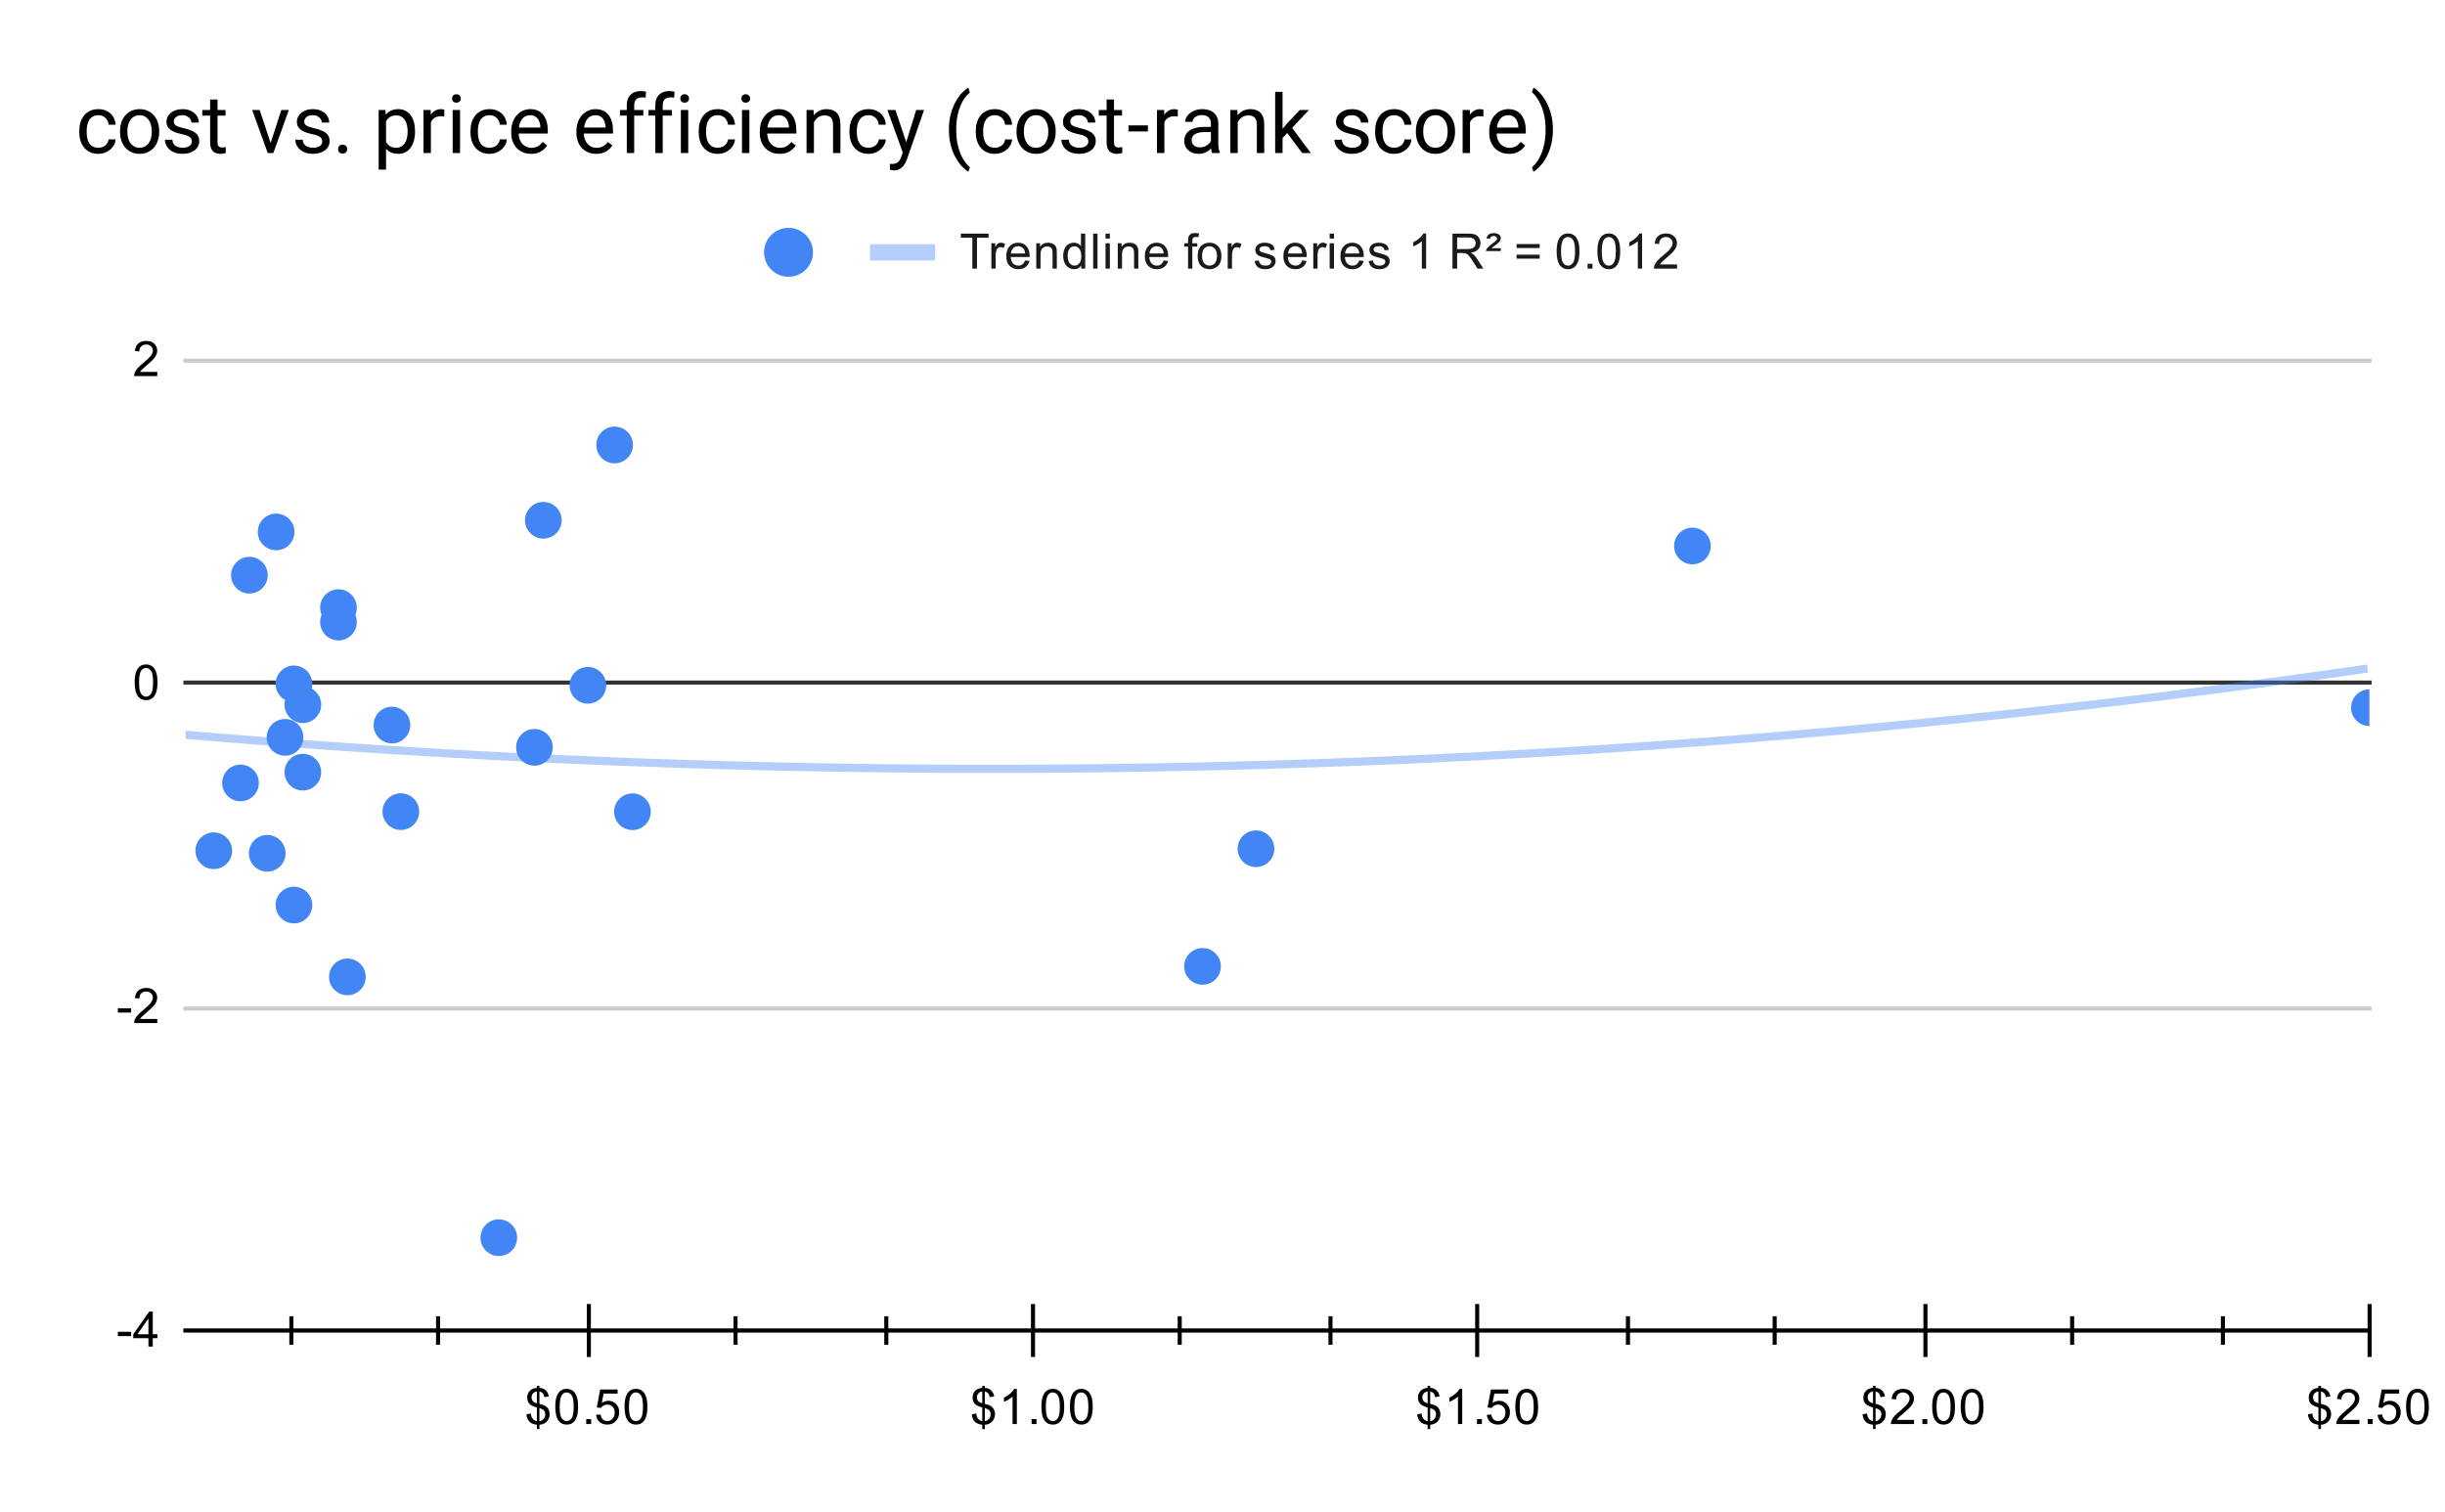 <svg version="1.1" viewBox="0.0 0.0 600.0 371.0" fill="none" stroke="none" stroke-linecap="square" stroke-miterlimit="10" width="600" height="371" xmlns:xlink="http://www.w3.org/1999/xlink" xmlns="http://www.w3.org/2000/svg"><path fill="#ffffff" d="M0 0L600.0 0L600.0 371.0L0 371.0L0 0Z" fill-rule="nonzero"/><path stroke="#000000" stroke-width="1.0" stroke-linecap="butt" stroke-opacity="0.0" d="M71.5 88.5L71.5 326.5" fill-rule="nonzero"/><path stroke="#000000" stroke-width="1.0" stroke-linecap="butt" stroke-opacity="0.0" d="M107.5 88.5L107.5 326.5" fill-rule="nonzero"/><path stroke="#000000" stroke-width="1.0" stroke-linecap="butt" stroke-opacity="0.0" d="M180.5 88.5L180.5 326.5" fill-rule="nonzero"/><path stroke="#000000" stroke-width="1.0" stroke-linecap="butt" stroke-opacity="0.0" d="M217.5 88.5L217.5 326.5" fill-rule="nonzero"/><path stroke="#000000" stroke-width="1.0" stroke-linecap="butt" stroke-opacity="0.0" d="M289.5 88.5L289.5 326.5" fill-rule="nonzero"/><path stroke="#000000" stroke-width="1.0" stroke-linecap="butt" stroke-opacity="0.0" d="M326.5 88.5L326.5 326.5" fill-rule="nonzero"/><path stroke="#000000" stroke-width="1.0" stroke-linecap="butt" stroke-opacity="0.0" d="M399.5 88.5L399.5 326.5" fill-rule="nonzero"/><path stroke="#000000" stroke-width="1.0" stroke-linecap="butt" stroke-opacity="0.0" d="M435.5 88.5L435.5 326.5" fill-rule="nonzero"/><path stroke="#000000" stroke-width="1.0" stroke-linecap="butt" stroke-opacity="0.0" d="M508.5 88.5L508.5 326.5" fill-rule="nonzero"/><path stroke="#000000" stroke-width="1.0" stroke-linecap="butt" stroke-opacity="0.0" d="M545.5 88.5L545.5 326.5" fill-rule="nonzero"/><path stroke="#cccccc" stroke-width="1.0" stroke-linecap="butt" d="M45.5 326.5L581.5 326.5" fill-rule="nonzero"/><path stroke="#cccccc" stroke-width="1.0" stroke-linecap="butt" d="M45.5 247.5L581.5 247.5" fill-rule="nonzero"/><path stroke="#333333" stroke-width="1.0" stroke-linecap="butt" d="M45.5 167.5L581.5 167.5" fill-rule="nonzero"/><path stroke="#cccccc" stroke-width="1.0" stroke-linecap="butt" d="M45.5 88.5L581.5 88.5" fill-rule="nonzero"/><path stroke="#000000" stroke-width="1.0" stroke-linecap="butt" d="M581.5 326.5L45.5 326.5" fill-rule="nonzero"/><clipPath id="id_0"><path d="M45.55 88.283L581.45 88.283L581.45 326.45L45.55 326.45L45.55 88.283Z" clip-rule="nonzero"/></clipPath><path stroke="#4285f4" stroke-width="2.0" stroke-linecap="butt" stroke-opacity="0.4" clip-path="url(#id_0)" d="M0 176.002C0 176.002 2.667 176.279 4.0 176.416C5.333 176.553 6.667 176.688 8.0 176.823C9.333 176.958 10.667 177.091 12.0 177.223C13.333 177.356 14.667 177.487 16.0 177.617C17.333 177.747 18.667 177.876 20.0 178.004C21.333 178.131 22.667 178.258 24.0 178.383C25.333 178.509 26.667 178.633 28.0 178.756C29.333 178.879 30.667 179.001 32.0 179.122C33.333 179.243 34.667 179.363 36.0 179.481C37.333 179.6 38.667 179.717 40.0 179.833C41.333 179.95 42.667 180.065 44.0 180.179C45.333 180.293 46.667 180.406 48.0 180.517C49.333 180.629 50.667 180.739 52.0 180.849C53.333 180.958 54.667 181.066 56.0 181.173C57.333 181.281 58.667 181.386 60.0 181.491C61.333 181.596 62.667 181.7 64.0 181.802C65.333 181.905 66.667 182.006 68.0 182.106C69.333 182.206 70.667 182.305 72.0 182.403C73.333 182.501 74.667 182.598 76.0 182.694C77.333 182.789 78.667 182.884 80.0 182.977C81.333 183.07 82.667 183.162 84.0 183.254C85.333 183.345 86.667 183.434 88.0 183.523C89.333 183.612 90.667 183.699 92.0 183.786C93.333 183.872 94.667 183.958 96.0 184.042C97.333 184.126 98.667 184.209 100.0 184.291C101.333 184.373 102.667 184.453 104.0 184.533C105.333 184.612 106.667 184.691 108.0 184.768C109.333 184.845 110.667 184.921 112.0 184.996C113.333 185.071 114.667 185.145 116.0 185.218C117.333 185.29 118.667 185.362 120.0 185.432C121.333 185.503 122.667 185.572 124.0 185.64C125.333 185.708 126.667 185.775 128.0 185.841C129.333 185.907 130.667 185.971 132.0 186.035C133.333 186.098 134.667 186.161 136.0 186.222C137.333 186.283 138.667 186.343 140.0 186.402C141.333 186.461 142.667 186.519 144.0 186.575C145.333 186.632 146.667 186.687 148.0 186.742C149.333 186.796 150.667 186.849 152.0 186.901C153.333 186.953 154.667 187.004 156.0 187.054C157.333 187.103 158.667 187.152 160.0 187.199C161.333 187.247 162.667 187.293 164.0 187.338C165.333 187.383 166.667 187.427 168.0 187.47C169.333 187.513 170.667 187.555 172.0 187.595C173.333 187.636 174.667 187.675 176.0 187.714C177.333 187.752 178.667 187.789 180.0 187.825C181.333 187.861 182.667 187.896 184.0 187.929C185.333 187.963 186.667 187.995 188.0 188.027C189.333 188.058 190.667 188.088 192.0 188.118C193.333 188.147 194.667 188.175 196.0 188.201C197.333 188.228 198.667 188.254 200.0 188.278C201.333 188.303 202.667 188.326 204.0 188.348C205.333 188.37 206.667 188.392 208.0 188.411C209.333 188.431 210.667 188.45 212.0 188.468C213.333 188.485 214.667 188.502 216.0 188.517C217.333 188.532 218.667 188.547 220.0 188.56C221.333 188.573 222.667 188.584 224.0 188.595C225.333 188.606 226.667 188.615 228.0 188.624C229.333 188.632 230.667 188.64 232.0 188.646C233.333 188.652 234.667 188.657 236.0 188.661C237.333 188.665 238.667 188.667 240.0 188.669C241.333 188.67 242.667 188.671 244.0 188.67C245.333 188.669 246.667 188.667 248.0 188.664C249.333 188.661 250.667 188.657 252.0 188.652C253.333 188.646 254.667 188.64 256.0 188.632C257.333 188.625 258.667 188.616 260.0 188.606C261.333 188.596 262.667 188.585 264.0 188.573C265.333 188.561 266.667 188.547 268.0 188.533C269.333 188.518 270.667 188.503 272.0 188.486C273.333 188.469 274.667 188.451 276.0 188.432C277.333 188.413 278.667 188.393 280.0 188.371C281.333 188.35 282.667 188.327 284.0 188.304C285.333 188.28 286.667 188.255 288.0 188.229C289.333 188.203 290.667 188.176 292.0 188.148C293.333 188.119 294.667 188.09 296.0 188.059C297.333 188.029 298.667 187.997 300.0 187.964C301.333 187.931 302.667 187.897 304.0 187.862C305.333 187.827 306.667 187.791 308.0 187.753C309.333 187.716 310.667 187.677 312.0 187.637C313.333 187.598 314.667 187.557 316.0 187.515C317.333 187.473 318.667 187.43 320.0 187.385C321.333 187.341 322.667 187.295 324.0 187.249C325.333 187.202 326.667 187.154 328.0 187.105C329.333 187.057 330.667 187.006 332.0 186.955C333.333 186.904 334.667 186.852 336.0 186.798C337.333 186.745 338.667 186.69 340.0 186.634C341.333 186.578 342.667 186.521 344.0 186.463C345.333 186.405 346.667 186.346 348.0 186.286C349.333 186.225 350.667 186.164 352.0 186.101C353.333 186.038 354.667 185.974 356.0 185.91C357.333 185.845 358.667 185.778 360.0 185.711C361.333 185.644 362.667 185.575 364.0 185.506C365.333 185.436 366.667 185.366 368.0 185.294C369.333 185.222 370.667 185.149 372.0 185.075C373.333 185 374.667 184.925 376.0 184.849C377.333 184.772 378.667 184.695 380.0 184.616C381.333 184.537 382.667 184.457 384.0 184.376C385.333 184.295 386.667 184.213 388.0 184.13C389.333 184.046 390.667 183.962 392.0 183.876C393.333 183.791 394.667 183.704 396.0 183.616C397.333 183.528 398.667 183.439 400.0 183.349C401.333 183.259 402.667 183.167 404.0 183.075C405.333 182.982 406.667 182.888 408.0 182.794C409.333 182.699 410.667 182.603 412.0 182.506C413.333 182.409 414.667 182.31 416.0 182.211C417.333 182.112 418.667 182.011 420.0 181.909C421.333 181.808 422.667 181.705 424.0 181.601C425.333 181.497 426.667 181.392 428.0 181.286C429.333 181.179 430.667 181.072 432.0 180.963C433.333 180.855 434.667 180.745 436.0 180.634C437.333 180.523 438.667 180.411 440.0 180.298C441.333 180.185 442.667 180.071 444.0 179.955C445.333 179.84 446.667 179.723 448.0 179.605C449.333 179.488 450.667 179.369 452.0 179.249C453.333 179.129 454.667 179.007 456.0 178.885C457.333 178.763 458.667 178.639 460.0 178.515C461.333 178.39 462.667 178.264 464.0 178.137C465.333 178.01 466.667 177.882 468.0 177.753C469.333 177.624 470.667 177.494 472.0 177.362C473.333 177.231 474.667 177.098 476.0 176.964C477.333 176.83 478.667 176.695 480.0 176.559C481.333 176.423 482.667 176.286 484.0 176.147C485.333 176.009 486.667 175.87 488.0 175.729C489.333 175.588 490.667 175.446 492.0 175.303C493.333 175.16 494.667 175.016 496.0 174.871C497.333 174.726 498.667 174.579 500.0 174.432C501.333 174.284 502.667 174.135 504.0 173.986C505.333 173.836 506.667 173.685 508.0 173.533C509.333 173.38 510.667 173.227 512.0 173.073C513.333 172.918 514.667 172.763 516.0 172.606C517.333 172.449 518.667 172.291 520.0 172.132C521.333 171.973 522.667 171.813 524.0 171.652C525.333 171.49 526.667 171.328 528.0 171.164C529.333 171 530.667 170.836 532.0 170.67C533.333 170.504 534.667 170.337 536.0 170.169C537.333 170 538.667 169.831 540.0 169.66C541.333 169.49 542.667 169.318 544.0 169.145C545.333 168.973 546.667 168.799 548.0 168.624C549.333 168.449 550.667 168.272 552.0 168.095C553.333 167.917 554.667 167.739 556.0 167.559C557.333 167.38 558.667 167.199 560.0 167.017C561.333 166.835 562.667 166.652 564.0 166.467C565.333 166.283 566.667 166.098 568.0 165.911C569.333 165.725 570.667 165.537 572.0 165.348C573.333 165.159 574.667 164.969 576.0 164.778C577.333 164.587 580.0 164.201 580.0 164.201" fill-rule="nonzero"/><path fill="#4285f4" clip-path="url(#id_0)" d="M585.95 173.657C585.95 176.142 583.935 178.157 581.45 178.157C578.965 178.157 576.95 176.142 576.95 173.657C576.95 171.172 578.965 169.157 581.45 169.157C583.935 169.157 585.95 171.172 585.95 173.657Z" fill-rule="nonzero"/><path fill="#4285f4" clip-path="url(#id_0)" d="M299.596 237.148C299.596 239.633 297.581 241.648 295.096 241.648C292.611 241.648 290.596 239.633 290.596 237.148C290.596 234.663 292.611 232.648 295.096 232.648C297.581 232.648 299.596 234.663 299.596 237.148Z" fill-rule="nonzero"/><path fill="#4285f4" clip-path="url(#id_0)" d="M419.821 133.984C419.821 136.47 417.806 138.484 415.321 138.484C412.836 138.484 410.821 136.47 410.821 133.984C410.821 131.499 412.836 129.484 415.321 129.484C417.806 129.484 419.821 131.499 419.821 133.984Z" fill-rule="nonzero"/><path fill="#4285f4" clip-path="url(#id_0)" d="M155.326 109.195C155.326 111.68 153.311 113.695 150.826 113.695C148.34 113.695 146.326 111.68 146.326 109.195C146.326 106.71 148.34 104.695 150.826 104.695C153.311 104.695 155.326 106.71 155.326 109.195Z" fill-rule="nonzero"/><path fill="#4285f4" clip-path="url(#id_0)" d="M87.562 152.655C87.562 155.141 85.548 157.155 83.062 157.155C80.577 157.155 78.562 155.141 78.562 152.655C78.562 150.17 80.577 148.155 83.062 148.155C85.548 148.155 87.562 150.17 87.562 152.655Z" fill-rule="nonzero"/><path fill="#4285f4" clip-path="url(#id_0)" d="M137.838 127.672C137.838 130.157 135.824 132.172 133.338 132.172C130.853 132.172 128.838 130.157 128.838 127.672C128.838 125.187 130.853 123.172 133.338 123.172C135.824 123.172 137.838 125.187 137.838 127.672Z" fill-rule="nonzero"/><path fill="#4285f4" clip-path="url(#id_0)" d="M72.261 130.537C72.261 133.022 70.246 135.037 67.761 135.037C65.276 135.037 63.261 133.022 63.261 130.537C63.261 128.052 65.276 126.037 67.761 126.037C70.246 126.037 72.261 128.052 72.261 130.537Z" fill-rule="nonzero"/><path fill="#4285f4" clip-path="url(#id_0)" d="M65.703 141.147C65.703 143.632 63.689 145.647 61.203 145.647C58.718 145.647 56.703 143.632 56.703 141.147C56.703 138.662 58.718 136.647 61.203 136.647C63.689 136.647 65.703 138.662 65.703 141.147Z" fill-rule="nonzero"/><path fill="#4285f4" clip-path="url(#id_0)" d="M87.562 149.111C87.562 151.596 85.548 153.611 83.062 153.611C80.577 153.611 78.562 151.596 78.562 149.111C78.562 146.625 80.577 144.611 83.062 144.611C85.548 144.611 87.562 146.625 87.562 149.111Z" fill-rule="nonzero"/><path fill="#4285f4" clip-path="url(#id_0)" d="M100.678 177.93C100.678 180.416 98.663 182.43 96.178 182.43C93.693 182.43 91.678 180.416 91.678 177.93C91.678 175.445 93.693 173.43 96.178 173.43C98.663 173.43 100.678 175.445 100.678 177.93Z" fill-rule="nonzero"/><path fill="#4285f4" clip-path="url(#id_0)" d="M148.768 168.17C148.768 170.655 146.753 172.67 144.268 172.67C141.783 172.67 139.768 170.655 139.768 168.17C139.768 165.685 141.783 163.67 144.268 163.67C146.753 163.67 148.768 165.685 148.768 168.17Z" fill-rule="nonzero"/><path fill="#4285f4" clip-path="url(#id_0)" d="M78.819 172.929C78.819 175.414 76.804 177.429 74.319 177.429C71.834 177.429 69.819 175.414 69.819 172.929C69.819 170.443 71.834 168.429 74.319 168.429C76.804 168.429 78.819 170.443 78.819 172.929Z" fill-rule="nonzero"/><path fill="#4285f4" clip-path="url(#id_0)" d="M76.633 167.83C76.633 170.315 74.618 172.33 72.133 172.33C69.648 172.33 67.633 170.315 67.633 167.83C67.633 165.345 69.648 163.33 72.133 163.33C74.618 163.33 76.633 165.345 76.633 167.83Z" fill-rule="nonzero"/><path fill="#4285f4" clip-path="url(#id_0)" d="M56.96 208.765C56.96 211.25 54.945 213.265 52.46 213.265C49.974 213.265 47.96 211.25 47.96 208.765C47.96 206.28 49.974 204.265 52.46 204.265C54.945 204.265 56.96 206.28 56.96 208.765Z" fill-rule="nonzero"/><path fill="#4285f4" clip-path="url(#id_0)" d="M135.653 183.393C135.653 185.879 133.638 187.893 131.153 187.893C128.667 187.893 126.653 185.879 126.653 183.393C126.653 180.908 128.667 178.893 131.153 178.893C133.638 178.893 135.653 180.908 135.653 183.393Z" fill-rule="nonzero"/><path fill="#4285f4" clip-path="url(#id_0)" d="M74.447 180.941C74.447 183.426 72.432 185.441 69.947 185.441C67.462 185.441 65.447 183.426 65.447 180.941C65.447 178.456 67.462 176.441 69.947 176.441C72.432 176.441 74.447 178.456 74.447 180.941Z" fill-rule="nonzero"/><path fill="#4285f4" clip-path="url(#id_0)" d="M63.517 192.134C63.517 194.619 61.503 196.634 59.017 196.634C56.532 196.634 54.517 194.619 54.517 192.134C54.517 189.649 56.532 187.634 59.017 187.634C61.503 187.634 63.517 189.649 63.517 192.134Z" fill-rule="nonzero"/><path fill="#4285f4" clip-path="url(#id_0)" d="M78.819 189.487C78.819 191.973 76.804 193.987 74.319 193.987C71.834 193.987 69.819 191.973 69.819 189.487C69.819 187.002 71.834 184.987 74.319 184.987C76.804 184.987 78.819 187.002 78.819 189.487Z" fill-rule="nonzero"/><path fill="#4285f4" clip-path="url(#id_0)" d="M70.075 209.397C70.075 211.882 68.06 213.897 65.575 213.897C63.09 213.897 61.075 211.882 61.075 209.397C61.075 206.911 63.09 204.897 65.575 204.897C68.06 204.897 70.075 206.911 70.075 209.397Z" fill-rule="nonzero"/><path fill="#4285f4" clip-path="url(#id_0)" d="M102.864 199.175C102.864 201.66 100.849 203.675 98.364 203.675C95.879 203.675 93.864 201.66 93.864 199.175C93.864 196.69 95.879 194.675 98.364 194.675C100.849 194.675 102.864 196.69 102.864 199.175Z" fill-rule="nonzero"/><path fill="#4285f4" clip-path="url(#id_0)" d="M76.633 222.095C76.633 224.58 74.618 226.595 72.133 226.595C69.648 226.595 67.633 224.58 67.633 222.095C67.633 219.609 69.648 217.595 72.133 217.595C74.618 217.595 76.633 219.609 76.633 222.095Z" fill-rule="nonzero"/><path fill="#4285f4" clip-path="url(#id_0)" d="M126.909 303.722C126.909 306.207 124.894 308.222 122.409 308.222C119.924 308.222 117.909 306.207 117.909 303.722C117.909 301.237 119.924 299.222 122.409 299.222C124.894 299.222 126.909 301.237 126.909 303.722Z" fill-rule="nonzero"/><path fill="#4285f4" clip-path="url(#id_0)" d="M312.711 208.28C312.711 210.765 310.697 212.78 308.211 212.78C305.726 212.78 303.711 210.765 303.711 208.28C303.711 205.794 305.726 203.78 308.211 203.78C310.697 203.78 312.711 205.794 312.711 208.28Z" fill-rule="nonzero"/><path fill="#4285f4" clip-path="url(#id_0)" d="M89.748 239.722C89.748 242.207 87.734 244.222 85.248 244.222C82.763 244.222 80.748 242.207 80.748 239.722C80.748 237.236 82.763 235.222 85.248 235.222C87.734 235.222 89.748 237.236 89.748 239.722Z" fill-rule="nonzero"/><path fill="#4285f4" clip-path="url(#id_0)" d="M159.698 199.199C159.698 201.684 157.683 203.699 155.198 203.699C152.712 203.699 150.698 201.684 150.698 199.199C150.698 196.714 152.712 194.699 155.198 194.699C157.683 194.699 159.698 196.714 159.698 199.199Z" fill-rule="nonzero"/><path stroke="#000000" stroke-width="1.0" stroke-linecap="butt" d="M71.5 329.5L71.5 323.5" fill-rule="nonzero"/><path stroke="#000000" stroke-width="1.0" stroke-linecap="butt" d="M107.5 329.5L107.5 323.5" fill-rule="nonzero"/><path stroke="#000000" stroke-width="1.0" stroke-linecap="butt" d="M180.5 329.5L180.5 323.5" fill-rule="nonzero"/><path stroke="#000000" stroke-width="1.0" stroke-linecap="butt" d="M217.5 329.5L217.5 323.5" fill-rule="nonzero"/><path stroke="#000000" stroke-width="1.0" stroke-linecap="butt" d="M289.5 329.5L289.5 323.5" fill-rule="nonzero"/><path stroke="#000000" stroke-width="1.0" stroke-linecap="butt" d="M326.5 329.5L326.5 323.5" fill-rule="nonzero"/><path stroke="#000000" stroke-width="1.0" stroke-linecap="butt" d="M399.5 329.5L399.5 323.5" fill-rule="nonzero"/><path stroke="#000000" stroke-width="1.0" stroke-linecap="butt" d="M435.5 329.5L435.5 323.5" fill-rule="nonzero"/><path stroke="#000000" stroke-width="1.0" stroke-linecap="butt" d="M508.5 329.5L508.5 323.5" fill-rule="nonzero"/><path stroke="#000000" stroke-width="1.0" stroke-linecap="butt" d="M545.5 329.5L545.5 323.5" fill-rule="nonzero"/><path stroke="#000000" stroke-width="1.0" stroke-linecap="butt" d="M144.5 332.5L144.5 320.5" fill-rule="nonzero"/><path stroke="#000000" stroke-width="1.0" stroke-linecap="butt" d="M253.5 332.5L253.5 320.5" fill-rule="nonzero"/><path stroke="#000000" stroke-width="1.0" stroke-linecap="butt" d="M362.5 332.5L362.5 320.5" fill-rule="nonzero"/><path stroke="#000000" stroke-width="1.0" stroke-linecap="butt" d="M472.5 332.5L472.5 320.5" fill-rule="nonzero"/><path stroke="#000000" stroke-width="1.0" stroke-linecap="butt" d="M581.5 332.5L581.5 320.5" fill-rule="nonzero"/><path fill="#000000" d="M28.925 327.872L28.925 326.809L32.175 326.809L32.175 327.872L28.925 327.872ZM36.425 330.45L36.425 328.387L32.706 328.387L32.706 327.419L36.628 321.856L37.487 321.856L37.487 327.419L38.644 327.419L38.644 328.387L37.487 328.387L37.487 330.45L36.425 330.45ZM36.425 327.419L36.425 323.559L33.737 327.419L36.425 327.419Z" fill-rule="nonzero"/><path fill="#000000" d="M28.925 248.483L28.925 247.42L32.175 247.42L32.175 248.483L28.925 248.483ZM38.597 250.045L38.597 251.061L32.909 251.061Q32.909 250.686 33.034 250.327Q33.253 249.749 33.722 249.186Q34.206 248.624 35.112 247.889Q36.519 246.733 37.003 246.061Q37.503 245.389 37.503 244.795Q37.503 244.17 37.05 243.749Q36.597 243.311 35.878 243.311Q35.112 243.311 34.659 243.764Q34.206 244.217 34.191 245.03L33.112 244.92Q33.222 243.702 33.941 243.077Q34.675 242.436 35.909 242.436Q37.144 242.436 37.862 243.124Q38.581 243.811 38.581 244.827Q38.581 245.342 38.362 245.842Q38.159 246.327 37.659 246.889Q37.175 247.436 36.05 248.389Q35.097 249.186 34.816 249.483Q34.55 249.764 34.378 250.045L38.597 250.045Z" fill-rule="nonzero"/><path fill="#000000" d="M33.05 167.438Q33.05 165.907 33.362 164.985Q33.675 164.047 34.284 163.547Q34.909 163.047 35.847 163.047Q36.534 163.047 37.05 163.328Q37.581 163.61 37.925 164.141Q38.269 164.657 38.456 165.407Q38.644 166.157 38.644 167.438Q38.644 168.953 38.331 169.875Q38.034 170.797 37.409 171.313Q36.8 171.813 35.847 171.813Q34.612 171.813 33.894 170.922Q33.05 169.86 33.05 167.438ZM34.128 167.438Q34.128 169.547 34.628 170.25Q35.128 170.953 35.847 170.953Q36.581 170.953 37.066 170.25Q37.566 169.547 37.566 167.438Q37.566 165.313 37.066 164.625Q36.581 163.922 35.831 163.922Q35.112 163.922 34.675 164.532Q34.128 165.313 34.128 167.438Z" fill-rule="nonzero"/><path fill="#000000" d="M38.597 91.268L38.597 92.283L32.909 92.283Q32.909 91.908 33.034 91.549Q33.253 90.971 33.722 90.408Q34.206 89.846 35.112 89.111Q36.519 87.955 37.003 87.283Q37.503 86.611 37.503 86.018Q37.503 85.393 37.05 84.971Q36.597 84.533 35.878 84.533Q35.112 84.533 34.659 84.986Q34.206 85.44 34.191 86.252L33.112 86.143Q33.222 84.924 33.941 84.299Q34.675 83.658 35.909 83.658Q37.144 83.658 37.862 84.346Q38.581 85.033 38.581 86.049Q38.581 86.565 38.362 87.065Q38.159 87.549 37.659 88.111Q37.175 88.658 36.05 89.611Q35.097 90.408 34.816 90.705Q34.55 90.986 34.378 91.268L38.597 91.268Z" fill-rule="nonzero"/><path fill="#000000" d="M131.752 350.684L131.752 349.637Q130.971 349.528 130.471 349.278Q129.971 349.028 129.612 348.466Q129.252 347.887 129.19 347.059L130.252 346.872Q130.377 347.716 130.69 348.106Q131.143 348.669 131.752 348.747L131.752 345.387Q131.112 345.262 130.424 344.872Q129.924 344.591 129.643 344.106Q129.377 343.606 129.377 342.966Q129.377 341.841 130.174 341.153Q130.705 340.684 131.752 340.575L131.752 340.075L132.377 340.075L132.377 340.575Q133.299 340.653 133.83 341.106Q134.534 341.684 134.674 342.684L133.58 342.856Q133.487 342.231 133.19 341.903Q132.893 341.575 132.377 341.466L132.377 344.497Q133.174 344.7 133.44 344.809Q133.924 345.028 134.237 345.341Q134.549 345.653 134.705 346.091Q134.877 346.512 134.877 347.012Q134.877 348.106 134.174 348.841Q133.487 349.575 132.377 349.622L132.377 350.684L131.752 350.684ZM131.752 341.45Q131.143 341.544 130.784 341.95Q130.44 342.341 130.44 342.887Q130.44 343.419 130.737 343.794Q131.034 344.153 131.752 344.372L131.752 341.45ZM132.377 348.747Q132.987 348.669 133.393 348.216Q133.799 347.747 133.799 347.075Q133.799 346.497 133.502 346.153Q133.221 345.809 132.377 345.528L132.377 348.747ZM136.268 345.216Q136.268 343.684 136.58 342.762Q136.893 341.825 137.502 341.325Q138.127 340.825 139.065 340.825Q139.752 340.825 140.268 341.106Q140.799 341.387 141.143 341.919Q141.487 342.434 141.674 343.184Q141.862 343.934 141.862 345.216Q141.862 346.731 141.549 347.653Q141.252 348.575 140.627 349.091Q140.018 349.591 139.065 349.591Q137.83 349.591 137.112 348.7Q136.268 347.637 136.268 345.216ZM137.346 345.216Q137.346 347.325 137.846 348.028Q138.346 348.731 139.065 348.731Q139.799 348.731 140.284 348.028Q140.784 347.325 140.784 345.216Q140.784 343.091 140.284 342.403Q139.799 341.7 139.049 341.7Q138.33 341.7 137.893 342.309Q137.346 343.091 137.346 345.216ZM143.862 349.45L143.862 348.247L145.065 348.247L145.065 349.45L143.862 349.45ZM146.268 347.2L147.377 347.106Q147.502 347.919 147.94 348.325Q148.393 348.731 149.034 348.731Q149.784 348.731 150.315 348.153Q150.846 347.575 150.846 346.637Q150.846 345.731 150.33 345.216Q149.83 344.684 149.002 344.684Q148.502 344.684 148.08 344.919Q147.674 345.153 147.44 345.512L146.455 345.387L147.284 340.981L151.565 340.981L151.565 341.981L148.127 341.981L147.674 344.294Q148.44 343.747 149.284 343.747Q150.409 343.747 151.174 344.528Q151.955 345.309 151.955 346.544Q151.955 347.7 151.284 348.559Q150.455 349.591 149.034 349.591Q147.862 349.591 147.112 348.934Q146.377 348.278 146.268 347.2ZM153.268 345.216Q153.268 343.684 153.58 342.762Q153.893 341.825 154.502 341.325Q155.127 340.825 156.065 340.825Q156.752 340.825 157.268 341.106Q157.799 341.387 158.143 341.919Q158.487 342.434 158.674 343.184Q158.862 343.934 158.862 345.216Q158.862 346.731 158.549 347.653Q158.252 348.575 157.627 349.091Q157.018 349.591 156.065 349.591Q154.83 349.591 154.112 348.7Q153.268 347.637 153.268 345.216ZM154.346 345.216Q154.346 347.325 154.846 348.028Q155.346 348.731 156.065 348.731Q156.799 348.731 157.284 348.028Q157.784 347.325 157.784 345.216Q157.784 343.091 157.284 342.403Q156.799 341.7 156.049 341.7Q155.33 341.7 154.893 342.309Q154.346 343.091 154.346 345.216Z" fill-rule="nonzero"/><path fill="#000000" d="M241.048 350.684L241.048 349.637Q240.267 349.528 239.767 349.278Q239.267 349.028 238.907 348.466Q238.548 347.887 238.485 347.059L239.548 346.872Q239.673 347.716 239.985 348.106Q240.438 348.669 241.048 348.747L241.048 345.387Q240.407 345.262 239.72 344.872Q239.22 344.591 238.938 344.106Q238.673 343.606 238.673 342.966Q238.673 341.841 239.47 341.153Q240.001 340.684 241.048 340.575L241.048 340.075L241.673 340.075L241.673 340.575Q242.595 340.653 243.126 341.106Q243.829 341.684 243.97 342.684L242.876 342.856Q242.782 342.231 242.485 341.903Q242.188 341.575 241.673 341.466L241.673 344.497Q242.47 344.7 242.735 344.809Q243.22 345.028 243.532 345.341Q243.845 345.653 244.001 346.091Q244.173 346.512 244.173 347.012Q244.173 348.106 243.47 348.841Q242.782 349.575 241.673 349.622L241.673 350.684L241.048 350.684ZM241.048 341.45Q240.438 341.544 240.079 341.95Q239.735 342.341 239.735 342.887Q239.735 343.419 240.032 343.794Q240.329 344.153 241.048 344.372L241.048 341.45ZM241.673 348.747Q242.282 348.669 242.688 348.216Q243.095 347.747 243.095 347.075Q243.095 346.497 242.798 346.153Q242.517 345.809 241.673 345.528L241.673 348.747ZM249.532 349.45L248.485 349.45L248.485 342.731Q248.095 343.091 247.47 343.466Q246.86 343.825 246.376 343.997L246.376 342.981Q247.251 342.559 247.907 341.981Q248.579 341.387 248.86 340.825L249.532 340.825L249.532 349.45ZM253.157 349.45L253.157 348.247L254.36 348.247L254.36 349.45L253.157 349.45ZM255.563 345.216Q255.563 343.684 255.876 342.762Q256.188 341.825 256.798 341.325Q257.423 340.825 258.36 340.825Q259.048 340.825 259.563 341.106Q260.095 341.387 260.438 341.919Q260.782 342.434 260.97 343.184Q261.157 343.934 261.157 345.216Q261.157 346.731 260.845 347.653Q260.548 348.575 259.923 349.091Q259.313 349.591 258.36 349.591Q257.126 349.591 256.407 348.7Q255.563 347.637 255.563 345.216ZM256.642 345.216Q256.642 347.325 257.142 348.028Q257.642 348.731 258.36 348.731Q259.095 348.731 259.579 348.028Q260.079 347.325 260.079 345.216Q260.079 343.091 259.579 342.403Q259.095 341.7 258.345 341.7Q257.626 341.7 257.188 342.309Q256.642 343.091 256.642 345.216ZM262.563 345.216Q262.563 343.684 262.876 342.762Q263.188 341.825 263.798 341.325Q264.423 340.825 265.36 340.825Q266.048 340.825 266.563 341.106Q267.095 341.387 267.438 341.919Q267.782 342.434 267.97 343.184Q268.157 343.934 268.157 345.216Q268.157 346.731 267.845 347.653Q267.548 348.575 266.923 349.091Q266.313 349.591 265.36 349.591Q264.126 349.591 263.407 348.7Q262.563 347.637 262.563 345.216ZM263.642 345.216Q263.642 347.325 264.142 348.028Q264.642 348.731 265.36 348.731Q266.095 348.731 266.579 348.028Q267.079 347.325 267.079 345.216Q267.079 343.091 266.579 342.403Q266.095 341.7 265.345 341.7Q264.626 341.7 264.188 342.309Q263.642 343.091 263.642 345.216Z" fill-rule="nonzero"/><path fill="#000000" d="M350.343 350.684L350.343 349.637Q349.562 349.528 349.062 349.278Q348.562 349.028 348.203 348.466Q347.843 347.887 347.781 347.059L348.843 346.872Q348.968 347.716 349.281 348.106Q349.734 348.669 350.343 348.747L350.343 345.387Q349.703 345.262 349.015 344.872Q348.515 344.591 348.234 344.106Q347.968 343.606 347.968 342.966Q347.968 341.841 348.765 341.153Q349.296 340.684 350.343 340.575L350.343 340.075L350.968 340.075L350.968 340.575Q351.89 340.653 352.421 341.106Q353.125 341.684 353.265 342.684L352.171 342.856Q352.078 342.231 351.781 341.903Q351.484 341.575 350.968 341.466L350.968 344.497Q351.765 344.7 352.031 344.809Q352.515 345.028 352.828 345.341Q353.14 345.653 353.296 346.091Q353.468 346.512 353.468 347.012Q353.468 348.106 352.765 348.841Q352.078 349.575 350.968 349.622L350.968 350.684L350.343 350.684ZM350.343 341.45Q349.734 341.544 349.375 341.95Q349.031 342.341 349.031 342.887Q349.031 343.419 349.328 343.794Q349.625 344.153 350.343 344.372L350.343 341.45ZM350.968 348.747Q351.578 348.669 351.984 348.216Q352.39 347.747 352.39 347.075Q352.39 346.497 352.093 346.153Q351.812 345.809 350.968 345.528L350.968 348.747ZM358.828 349.45L357.781 349.45L357.781 342.731Q357.39 343.091 356.765 343.466Q356.156 343.825 355.671 343.997L355.671 342.981Q356.546 342.559 357.203 341.981Q357.875 341.387 358.156 340.825L358.828 340.825L358.828 349.45ZM362.453 349.45L362.453 348.247L363.656 348.247L363.656 349.45L362.453 349.45ZM364.859 347.2L365.968 347.106Q366.093 347.919 366.531 348.325Q366.984 348.731 367.625 348.731Q368.375 348.731 368.906 348.153Q369.437 347.575 369.437 346.637Q369.437 345.731 368.921 345.216Q368.421 344.684 367.593 344.684Q367.093 344.684 366.671 344.919Q366.265 345.153 366.031 345.512L365.046 345.387L365.875 340.981L370.156 340.981L370.156 341.981L366.718 341.981L366.265 344.294Q367.031 343.747 367.875 343.747Q369 343.747 369.765 344.528Q370.546 345.309 370.546 346.544Q370.546 347.7 369.875 348.559Q369.046 349.591 367.625 349.591Q366.453 349.591 365.703 348.934Q364.968 348.278 364.859 347.2ZM371.859 345.216Q371.859 343.684 372.171 342.762Q372.484 341.825 373.093 341.325Q373.718 340.825 374.656 340.825Q375.343 340.825 375.859 341.106Q376.39 341.387 376.734 341.919Q377.078 342.434 377.265 343.184Q377.453 343.934 377.453 345.216Q377.453 346.731 377.14 347.653Q376.843 348.575 376.218 349.091Q375.609 349.591 374.656 349.591Q373.421 349.591 372.703 348.7Q371.859 347.637 371.859 345.216ZM372.937 345.216Q372.937 347.325 373.437 348.028Q373.937 348.731 374.656 348.731Q375.39 348.731 375.875 348.028Q376.375 347.325 376.375 345.216Q376.375 343.091 375.875 342.403Q375.39 341.7 374.64 341.7Q373.921 341.7 373.484 342.309Q372.937 343.091 372.937 345.216Z" fill-rule="nonzero"/><path fill="#000000" d="M459.639 350.684L459.639 349.637Q458.858 349.528 458.358 349.278Q457.858 349.028 457.498 348.466Q457.139 347.887 457.076 347.059L458.139 346.872Q458.264 347.716 458.576 348.106Q459.029 348.669 459.639 348.747L459.639 345.387Q458.998 345.262 458.311 344.872Q457.811 344.591 457.529 344.106Q457.264 343.606 457.264 342.966Q457.264 341.841 458.061 341.153Q458.592 340.684 459.639 340.575L459.639 340.075L460.264 340.075L460.264 340.575Q461.186 340.653 461.717 341.106Q462.42 341.684 462.561 342.684L461.467 342.856Q461.373 342.231 461.076 341.903Q460.779 341.575 460.264 341.466L460.264 344.497Q461.061 344.7 461.326 344.809Q461.811 345.028 462.123 345.341Q462.436 345.653 462.592 346.091Q462.764 346.512 462.764 347.012Q462.764 348.106 462.061 348.841Q461.373 349.575 460.264 349.622L460.264 350.684L459.639 350.684ZM459.639 341.45Q459.029 341.544 458.67 341.95Q458.326 342.341 458.326 342.887Q458.326 343.419 458.623 343.794Q458.92 344.153 459.639 344.372L459.639 341.45ZM460.264 348.747Q460.873 348.669 461.279 348.216Q461.686 347.747 461.686 347.075Q461.686 346.497 461.389 346.153Q461.108 345.809 460.264 345.528L460.264 348.747ZM469.701 348.434L469.701 349.45L464.014 349.45Q464.014 349.075 464.139 348.716Q464.358 348.137 464.826 347.575Q465.311 347.012 466.217 346.278Q467.623 345.122 468.108 344.45Q468.608 343.778 468.608 343.184Q468.608 342.559 468.154 342.137Q467.701 341.7 466.983 341.7Q466.217 341.7 465.764 342.153Q465.311 342.606 465.295 343.419L464.217 343.309Q464.326 342.091 465.045 341.466Q465.779 340.825 467.014 340.825Q468.248 340.825 468.967 341.512Q469.686 342.2 469.686 343.216Q469.686 343.731 469.467 344.231Q469.264 344.716 468.764 345.278Q468.279 345.825 467.154 346.778Q466.201 347.575 465.92 347.872Q465.654 348.153 465.483 348.434L469.701 348.434ZM471.748 349.45L471.748 348.247L472.951 348.247L472.951 349.45L471.748 349.45ZM474.154 345.216Q474.154 343.684 474.467 342.762Q474.779 341.825 475.389 341.325Q476.014 340.825 476.951 340.825Q477.639 340.825 478.154 341.106Q478.686 341.387 479.029 341.919Q479.373 342.434 479.561 343.184Q479.748 343.934 479.748 345.216Q479.748 346.731 479.436 347.653Q479.139 348.575 478.514 349.091Q477.904 349.591 476.951 349.591Q475.717 349.591 474.998 348.7Q474.154 347.637 474.154 345.216ZM475.233 345.216Q475.233 347.325 475.733 348.028Q476.233 348.731 476.951 348.731Q477.686 348.731 478.17 348.028Q478.67 347.325 478.67 345.216Q478.67 343.091 478.17 342.403Q477.686 341.7 476.936 341.7Q476.217 341.7 475.779 342.309Q475.233 343.091 475.233 345.216ZM481.154 345.216Q481.154 343.684 481.467 342.762Q481.779 341.825 482.389 341.325Q483.014 340.825 483.951 340.825Q484.639 340.825 485.154 341.106Q485.686 341.387 486.029 341.919Q486.373 342.434 486.561 343.184Q486.748 343.934 486.748 345.216Q486.748 346.731 486.436 347.653Q486.139 348.575 485.514 349.091Q484.904 349.591 483.951 349.591Q482.717 349.591 481.998 348.7Q481.154 347.637 481.154 345.216ZM482.233 345.216Q482.233 347.325 482.733 348.028Q483.233 348.731 483.951 348.731Q484.686 348.731 485.17 348.028Q485.67 347.325 485.67 345.216Q485.67 343.091 485.17 342.403Q484.686 341.7 483.936 341.7Q483.217 341.7 482.779 342.309Q482.233 343.091 482.233 345.216Z" fill-rule="nonzero"/><path fill="#000000" d="M568.934 350.684L568.934 349.637Q568.153 349.528 567.653 349.278Q567.153 349.028 566.794 348.466Q566.434 347.887 566.372 347.059L567.434 346.872Q567.559 347.716 567.872 348.106Q568.325 348.669 568.934 348.747L568.934 345.387Q568.294 345.262 567.606 344.872Q567.106 344.591 566.825 344.106Q566.559 343.606 566.559 342.966Q566.559 341.841 567.356 341.153Q567.888 340.684 568.934 340.575L568.934 340.075L569.559 340.075L569.559 340.575Q570.481 340.653 571.013 341.106Q571.716 341.684 571.856 342.684L570.763 342.856Q570.669 342.231 570.372 341.903Q570.075 341.575 569.559 341.466L569.559 344.497Q570.356 344.7 570.622 344.809Q571.106 345.028 571.419 345.341Q571.731 345.653 571.888 346.091Q572.059 346.512 572.059 347.012Q572.059 348.106 571.356 348.841Q570.669 349.575 569.559 349.622L569.559 350.684L568.934 350.684ZM568.934 341.45Q568.325 341.544 567.966 341.95Q567.622 342.341 567.622 342.887Q567.622 343.419 567.919 343.794Q568.216 344.153 568.934 344.372L568.934 341.45ZM569.559 348.747Q570.169 348.669 570.575 348.216Q570.981 347.747 570.981 347.075Q570.981 346.497 570.684 346.153Q570.403 345.809 569.559 345.528L569.559 348.747ZM578.997 348.434L578.997 349.45L573.309 349.45Q573.309 349.075 573.434 348.716Q573.653 348.137 574.122 347.575Q574.606 347.012 575.513 346.278Q576.919 345.122 577.403 344.45Q577.903 343.778 577.903 343.184Q577.903 342.559 577.45 342.137Q576.997 341.7 576.278 341.7Q575.513 341.7 575.059 342.153Q574.606 342.606 574.591 343.419L573.513 343.309Q573.622 342.091 574.341 341.466Q575.075 340.825 576.309 340.825Q577.544 340.825 578.263 341.512Q578.981 342.2 578.981 343.216Q578.981 343.731 578.763 344.231Q578.559 344.716 578.059 345.278Q577.575 345.825 576.45 346.778Q575.497 347.575 575.216 347.872Q574.95 348.153 574.778 348.434L578.997 348.434ZM581.044 349.45L581.044 348.247L582.247 348.247L582.247 349.45L581.044 349.45ZM583.45 347.2L584.559 347.106Q584.684 347.919 585.122 348.325Q585.575 348.731 586.216 348.731Q586.966 348.731 587.497 348.153Q588.028 347.575 588.028 346.637Q588.028 345.731 587.513 345.216Q587.013 344.684 586.184 344.684Q585.684 344.684 585.263 344.919Q584.856 345.153 584.622 345.512L583.638 345.387L584.466 340.981L588.747 340.981L588.747 341.981L585.309 341.981L584.856 344.294Q585.622 343.747 586.466 343.747Q587.591 343.747 588.356 344.528Q589.138 345.309 589.138 346.544Q589.138 347.7 588.466 348.559Q587.638 349.591 586.216 349.591Q585.044 349.591 584.294 348.934Q583.559 348.278 583.45 347.2ZM590.45 345.216Q590.45 343.684 590.763 342.762Q591.075 341.825 591.684 341.325Q592.309 340.825 593.247 340.825Q593.934 340.825 594.45 341.106Q594.981 341.387 595.325 341.919Q595.669 342.434 595.856 343.184Q596.044 343.934 596.044 345.216Q596.044 346.731 595.731 347.653Q595.434 348.575 594.809 349.091Q594.2 349.591 593.247 349.591Q592.013 349.591 591.294 348.7Q590.45 347.637 590.45 345.216ZM591.528 345.216Q591.528 347.325 592.028 348.028Q592.528 348.731 593.247 348.731Q593.981 348.731 594.466 348.028Q594.966 347.325 594.966 345.216Q594.966 343.091 594.466 342.403Q593.981 341.7 593.231 341.7Q592.513 341.7 592.075 342.309Q591.528 343.091 591.528 345.216Z" fill-rule="nonzero"/><path fill="#4285f4" d="M199.5 61.917C199.5 65.23 196.814 67.917 193.5 67.917C190.186 67.917 187.5 65.23 187.5 61.917C187.5 58.603 190.186 55.917 193.5 55.917C196.814 55.917 199.5 58.603 199.5 61.917Z" fill-rule="nonzero"/><path stroke="#4285f4" stroke-width="4.0" stroke-linecap="butt" stroke-opacity="0.4" d="M215.5 61.917L227.5 61.917" fill-rule="nonzero"/><path fill="#1a1a1a" d="M238.609 65.917L238.609 58.339L235.781 58.339L235.781 57.323L242.594 57.323L242.594 58.339L239.75 58.339L239.75 65.917L238.609 65.917ZM243.281 65.917L243.281 59.698L244.234 59.698L244.234 60.635Q244.594 59.979 244.891 59.776Q245.203 59.557 245.578 59.557Q246.109 59.557 246.656 59.885L246.297 60.87Q245.906 60.635 245.531 60.635Q245.172 60.635 244.891 60.854Q244.625 61.057 244.516 61.432Q244.328 61.995 244.328 62.651L244.328 65.917L243.281 65.917ZM251.547 63.917L252.641 64.042Q252.391 64.995 251.688 65.526Q250.984 66.057 249.906 66.057Q248.547 66.057 247.734 65.214Q246.938 64.37 246.938 62.854Q246.938 61.292 247.75 60.432Q248.562 59.557 249.844 59.557Q251.094 59.557 251.875 60.401Q252.672 61.245 252.672 62.792Q252.672 62.885 252.672 63.073L248.031 63.073Q248.094 64.104 248.609 64.651Q249.125 65.182 249.906 65.182Q250.484 65.182 250.891 64.885Q251.312 64.573 251.547 63.917ZM248.094 62.214L251.562 62.214Q251.5 61.417 251.172 61.026Q250.656 60.417 249.859 60.417Q249.125 60.417 248.625 60.901Q248.141 61.385 248.094 62.214ZM254.297 65.917L254.297 59.698L255.234 59.698L255.234 60.573Q255.922 59.557 257.219 59.557Q257.781 59.557 258.25 59.76Q258.734 59.964 258.969 60.292Q259.203 60.62 259.297 61.057Q259.344 61.354 259.344 62.089L259.344 65.917L258.297 65.917L258.297 62.135Q258.297 61.479 258.172 61.167Q258.047 60.854 257.734 60.667Q257.422 60.464 257.0 60.464Q256.328 60.464 255.828 60.901Q255.344 61.323 255.344 62.51L255.344 65.917L254.297 65.917ZM265.328 65.917L265.328 65.135Q264.734 66.057 263.594 66.057Q262.844 66.057 262.219 65.651Q261.594 65.229 261.25 64.495Q260.906 63.76 260.906 62.807Q260.906 61.885 261.219 61.12Q261.531 60.354 262.156 59.964Q262.781 59.557 263.547 59.557Q264.109 59.557 264.547 59.792Q264.984 60.026 265.266 60.401L265.266 57.323L266.312 57.323L266.312 65.917L265.328 65.917ZM262.0 62.807Q262.0 64.01 262.5 64.604Q263.0 65.182 263.688 65.182Q264.375 65.182 264.859 64.62Q265.344 64.057 265.344 62.901Q265.344 61.62 264.844 61.026Q264.359 60.432 263.641 60.432Q262.938 60.432 262.469 61.01Q262.0 61.573 262.0 62.807ZM268.266 65.917L268.266 57.323L269.328 57.323L269.328 65.917L268.266 65.917ZM271.297 58.542L271.297 57.323L272.359 57.323L272.359 58.542L271.297 58.542ZM271.297 65.917L271.297 59.698L272.359 59.698L272.359 65.917L271.297 65.917ZM274.297 65.917L274.297 59.698L275.234 59.698L275.234 60.573Q275.922 59.557 277.219 59.557Q277.781 59.557 278.25 59.76Q278.734 59.964 278.969 60.292Q279.203 60.62 279.297 61.057Q279.344 61.354 279.344 62.089L279.344 65.917L278.297 65.917L278.297 62.135Q278.297 61.479 278.172 61.167Q278.047 60.854 277.734 60.667Q277.422 60.464 277.0 60.464Q276.328 60.464 275.828 60.901Q275.344 61.323 275.344 62.51L275.344 65.917L274.297 65.917ZM285.547 63.917L286.641 64.042Q286.391 64.995 285.688 65.526Q284.984 66.057 283.906 66.057Q282.547 66.057 281.734 65.214Q280.938 64.37 280.938 62.854Q280.938 61.292 281.75 60.432Q282.562 59.557 283.844 59.557Q285.094 59.557 285.875 60.401Q286.672 61.245 286.672 62.792Q286.672 62.885 286.672 63.073L282.031 63.073Q282.094 64.104 282.609 64.651Q283.125 65.182 283.906 65.182Q284.484 65.182 284.891 64.885Q285.312 64.573 285.547 63.917ZM282.094 62.214L285.562 62.214Q285.5 61.417 285.172 61.026Q284.656 60.417 283.859 60.417Q283.125 60.417 282.625 60.901Q282.141 61.385 282.094 62.214ZM291.547 65.917L291.547 60.51L290.609 60.51L290.609 59.698L291.547 59.698L291.547 59.026Q291.547 58.401 291.656 58.104Q291.812 57.682 292.188 57.432Q292.578 57.182 293.266 57.182Q293.719 57.182 294.25 57.292L294.094 58.198Q293.766 58.151 293.469 58.151Q292.984 58.151 292.781 58.354Q292.594 58.557 292.594 59.12L292.594 59.698L293.812 59.698L293.812 60.51L292.594 60.51L292.594 65.917L291.547 65.917ZM293.906 62.807Q293.906 61.073 294.859 60.245Q295.656 59.557 296.812 59.557Q298.094 59.557 298.906 60.401Q299.734 61.229 299.734 62.714Q299.734 63.917 299.375 64.604Q299.016 65.292 298.312 65.682Q297.625 66.057 296.812 66.057Q295.516 66.057 294.703 65.229Q293.906 64.385 293.906 62.807ZM294.984 62.807Q294.984 63.995 295.5 64.589Q296.031 65.182 296.812 65.182Q297.609 65.182 298.125 64.589Q298.641 63.995 298.641 62.776Q298.641 61.62 298.109 61.026Q297.594 60.432 296.812 60.432Q296.031 60.432 295.5 61.026Q294.984 61.604 294.984 62.807ZM301.281 65.917L301.281 59.698L302.234 59.698L302.234 60.635Q302.594 59.979 302.891 59.776Q303.203 59.557 303.578 59.557Q304.109 59.557 304.656 59.885L304.297 60.87Q303.906 60.635 303.531 60.635Q303.172 60.635 302.891 60.854Q302.625 61.057 302.516 61.432Q302.328 61.995 302.328 62.651L302.328 65.917L301.281 65.917ZM307.875 64.057L308.906 63.901Q309.0 64.526 309.391 64.854Q309.797 65.182 310.531 65.182Q311.25 65.182 311.594 64.901Q311.953 64.604 311.953 64.198Q311.953 63.839 311.641 63.635Q311.422 63.495 310.562 63.276Q309.406 62.979 308.953 62.776Q308.516 62.557 308.281 62.182Q308.047 61.807 308.047 61.339Q308.047 60.932 308.234 60.573Q308.422 60.214 308.75 59.979Q309.0 59.807 309.422 59.682Q309.844 59.557 310.344 59.557Q311.062 59.557 311.609 59.776Q312.172 59.979 312.438 60.339Q312.703 60.698 312.797 61.292L311.766 61.432Q311.703 60.964 311.359 60.698Q311.031 60.417 310.406 60.417Q309.688 60.417 309.375 60.667Q309.062 60.901 309.062 61.229Q309.062 61.432 309.188 61.589Q309.328 61.76 309.594 61.87Q309.75 61.932 310.531 62.135Q311.656 62.448 312.094 62.635Q312.531 62.823 312.781 63.182Q313.031 63.542 313.031 64.089Q313.031 64.62 312.719 65.089Q312.422 65.542 311.844 65.807Q311.266 66.057 310.531 66.057Q309.312 66.057 308.672 65.557Q308.047 65.042 307.875 64.057ZM319.547 63.917L320.641 64.042Q320.391 64.995 319.688 65.526Q318.984 66.057 317.906 66.057Q316.547 66.057 315.734 65.214Q314.938 64.37 314.938 62.854Q314.938 61.292 315.75 60.432Q316.562 59.557 317.844 59.557Q319.094 59.557 319.875 60.401Q320.672 61.245 320.672 62.792Q320.672 62.885 320.672 63.073L316.031 63.073Q316.094 64.104 316.609 64.651Q317.125 65.182 317.906 65.182Q318.484 65.182 318.891 64.885Q319.312 64.573 319.547 63.917ZM316.094 62.214L319.562 62.214Q319.5 61.417 319.172 61.026Q318.656 60.417 317.859 60.417Q317.125 60.417 316.625 60.901Q316.141 61.385 316.094 62.214ZM322.281 65.917L322.281 59.698L323.234 59.698L323.234 60.635Q323.594 59.979 323.891 59.776Q324.203 59.557 324.578 59.557Q325.109 59.557 325.656 59.885L325.297 60.87Q324.906 60.635 324.531 60.635Q324.172 60.635 323.891 60.854Q323.625 61.057 323.516 61.432Q323.328 61.995 323.328 62.651L323.328 65.917L322.281 65.917ZM326.297 58.542L326.297 57.323L327.359 57.323L327.359 58.542L326.297 58.542ZM326.297 65.917L326.297 59.698L327.359 59.698L327.359 65.917L326.297 65.917ZM333.547 63.917L334.641 64.042Q334.391 64.995 333.688 65.526Q332.984 66.057 331.906 66.057Q330.547 66.057 329.734 65.214Q328.938 64.37 328.938 62.854Q328.938 61.292 329.75 60.432Q330.562 59.557 331.844 59.557Q333.094 59.557 333.875 60.401Q334.672 61.245 334.672 62.792Q334.672 62.885 334.672 63.073L330.031 63.073Q330.094 64.104 330.609 64.651Q331.125 65.182 331.906 65.182Q332.484 65.182 332.891 64.885Q333.312 64.573 333.547 63.917ZM330.094 62.214L333.562 62.214Q333.5 61.417 333.172 61.026Q332.656 60.417 331.859 60.417Q331.125 60.417 330.625 60.901Q330.141 61.385 330.094 62.214ZM335.875 64.057L336.906 63.901Q337.0 64.526 337.391 64.854Q337.797 65.182 338.531 65.182Q339.25 65.182 339.594 64.901Q339.953 64.604 339.953 64.198Q339.953 63.839 339.641 63.635Q339.422 63.495 338.562 63.276Q337.406 62.979 336.953 62.776Q336.516 62.557 336.281 62.182Q336.047 61.807 336.047 61.339Q336.047 60.932 336.234 60.573Q336.422 60.214 336.75 59.979Q337.0 59.807 337.422 59.682Q337.844 59.557 338.344 59.557Q339.062 59.557 339.609 59.776Q340.172 59.979 340.438 60.339Q340.703 60.698 340.797 61.292L339.766 61.432Q339.703 60.964 339.359 60.698Q339.031 60.417 338.406 60.417Q337.688 60.417 337.375 60.667Q337.062 60.901 337.062 61.229Q337.062 61.432 337.188 61.589Q337.328 61.76 337.594 61.87Q337.75 61.932 338.531 62.135Q339.656 62.448 340.094 62.635Q340.531 62.823 340.781 63.182Q341.031 63.542 341.031 64.089Q341.031 64.62 340.719 65.089Q340.422 65.542 339.844 65.807Q339.266 66.057 338.531 66.057Q337.312 66.057 336.672 65.557Q336.047 65.042 335.875 64.057ZM349.969 65.917L348.922 65.917L348.922 59.198Q348.531 59.557 347.906 59.932Q347.297 60.292 346.812 60.464L346.812 59.448Q347.688 59.026 348.344 58.448Q349.016 57.854 349.297 57.292L349.969 57.292L349.969 65.917ZM356.438 65.917L356.438 57.323L360.25 57.323Q361.406 57.323 362.0 57.557Q362.594 57.792 362.953 58.385Q363.312 58.964 363.312 59.667Q363.312 60.589 362.719 61.214Q362.125 61.839 360.891 62.01Q361.344 62.229 361.578 62.432Q362.078 62.885 362.516 63.573L364.016 65.917L362.578 65.917L361.453 64.135Q360.953 63.354 360.625 62.948Q360.312 62.542 360.047 62.385Q359.797 62.214 359.531 62.135Q359.344 62.104 358.906 62.104L357.578 62.104L357.578 65.917L356.438 65.917ZM357.578 61.12L360.031 61.12Q360.797 61.12 361.234 60.964Q361.688 60.792 361.906 60.448Q362.141 60.089 362.141 59.667Q362.141 59.057 361.688 58.667Q361.25 58.276 360.297 58.276L357.578 58.276L357.578 61.12ZM364.641 61.62Q364.688 61.292 364.922 60.948Q365.297 60.448 366.141 59.839Q366.984 59.229 367.141 59.042Q367.359 58.807 367.359 58.557Q367.359 58.276 367.141 58.104Q366.938 57.917 366.547 57.917Q366.156 57.917 365.969 58.057Q365.781 58.182 365.656 58.573L364.766 58.479Q364.938 57.839 365.359 57.526Q365.781 57.214 366.562 57.214Q367.453 57.214 367.859 57.573Q368.281 57.917 368.281 58.417Q368.281 58.901 367.922 59.339Q367.672 59.667 366.734 60.339Q366.234 60.698 366.031 60.917L368.297 60.917L368.297 61.62L364.641 61.62ZM377.844 60.87L372.172 60.87L372.172 59.885L377.844 59.885L377.844 60.87ZM377.844 63.479L372.172 63.479L372.172 62.495L377.844 62.495L377.844 63.479ZM382.0 61.682Q382.0 60.151 382.312 59.229Q382.625 58.292 383.234 57.792Q383.859 57.292 384.797 57.292Q385.484 57.292 386.0 57.573Q386.531 57.854 386.875 58.385Q387.219 58.901 387.406 59.651Q387.594 60.401 387.594 61.682Q387.594 63.198 387.281 64.12Q386.984 65.042 386.359 65.557Q385.75 66.057 384.797 66.057Q383.562 66.057 382.844 65.167Q382.0 64.104 382.0 61.682ZM383.078 61.682Q383.078 63.792 383.578 64.495Q384.078 65.198 384.797 65.198Q385.531 65.198 386.016 64.495Q386.516 63.792 386.516 61.682Q386.516 59.557 386.016 58.87Q385.531 58.167 384.781 58.167Q384.062 58.167 383.625 58.776Q383.078 59.557 383.078 61.682ZM389.594 65.917L389.594 64.714L390.797 64.714L390.797 65.917L389.594 65.917ZM392.0 61.682Q392.0 60.151 392.312 59.229Q392.625 58.292 393.234 57.792Q393.859 57.292 394.797 57.292Q395.484 57.292 396.0 57.573Q396.531 57.854 396.875 58.385Q397.219 58.901 397.406 59.651Q397.594 60.401 397.594 61.682Q397.594 63.198 397.281 64.12Q396.984 65.042 396.359 65.557Q395.75 66.057 394.797 66.057Q393.562 66.057 392.844 65.167Q392.0 64.104 392.0 61.682ZM393.078 61.682Q393.078 63.792 393.578 64.495Q394.078 65.198 394.797 65.198Q395.531 65.198 396.016 64.495Q396.516 63.792 396.516 61.682Q396.516 59.557 396.016 58.87Q395.531 58.167 394.781 58.167Q394.062 58.167 393.625 58.776Q393.078 59.557 393.078 61.682ZM402.969 65.917L401.922 65.917L401.922 59.198Q401.531 59.557 400.906 59.932Q400.297 60.292 399.812 60.464L399.812 59.448Q400.688 59.026 401.344 58.448Q402.016 57.854 402.297 57.292L402.969 57.292L402.969 65.917ZM411.547 64.901L411.547 65.917L405.859 65.917Q405.859 65.542 405.984 65.182Q406.203 64.604 406.672 64.042Q407.156 63.479 408.062 62.745Q409.469 61.589 409.953 60.917Q410.453 60.245 410.453 59.651Q410.453 59.026 410.0 58.604Q409.547 58.167 408.828 58.167Q408.062 58.167 407.609 58.62Q407.156 59.073 407.141 59.885L406.062 59.776Q406.172 58.557 406.891 57.932Q407.625 57.292 408.859 57.292Q410.094 57.292 410.812 57.979Q411.531 58.667 411.531 59.682Q411.531 60.198 411.312 60.698Q411.109 61.182 410.609 61.745Q410.125 62.292 409.0 63.245Q408.047 64.042 407.766 64.339Q407.5 64.62 407.328 64.901L411.547 64.901Z" fill-rule="nonzero"/><path fill="#000000" d="M24.159 36.253Q24.8 36.253 25.347 36.003Q25.894 35.737 26.238 35.269Q26.597 34.8 26.644 34.206L28.363 34.206Q28.316 35.144 27.738 35.956Q27.159 36.753 26.222 37.253Q25.284 37.753 24.159 37.753Q22.972 37.753 22.081 37.331Q21.191 36.909 20.613 36.175Q20.034 35.441 19.738 34.487Q19.456 33.534 19.456 32.472L19.456 32.066Q19.456 31.003 19.738 30.05Q20.034 29.097 20.613 28.363Q21.191 27.628 22.081 27.206Q22.972 26.784 24.159 26.784Q25.394 26.784 26.316 27.3Q27.253 27.8 27.784 28.659Q28.316 29.519 28.363 30.613L26.644 30.613Q26.597 29.956 26.269 29.441Q25.956 28.909 25.409 28.597Q24.878 28.269 24.159 28.269Q23.331 28.269 22.769 28.597Q22.206 28.925 21.878 29.488Q21.55 30.034 21.409 30.706Q21.269 31.363 21.269 32.066L21.269 32.472Q21.269 33.159 21.394 33.847Q21.534 34.519 21.863 35.066Q22.191 35.612 22.753 35.941Q23.316 36.253 24.159 36.253ZM29.456 32.378L29.456 32.159Q29.456 31.019 29.784 30.034Q30.113 29.05 30.738 28.331Q31.363 27.597 32.253 27.191Q33.144 26.784 34.237 26.784Q35.362 26.784 36.253 27.191Q37.144 27.597 37.769 28.331Q38.409 29.05 38.737 30.034Q39.066 31.019 39.066 32.159L39.066 32.378Q39.066 33.519 38.737 34.503Q38.409 35.472 37.769 36.206Q37.144 36.941 36.253 37.347Q35.378 37.753 34.269 37.753Q33.144 37.753 32.253 37.347Q31.378 36.941 30.738 36.206Q30.113 35.472 29.784 34.503Q29.456 33.519 29.456 32.378ZM31.253 32.159L31.253 32.378Q31.253 33.175 31.441 33.878Q31.628 34.566 32.003 35.112Q32.378 35.644 32.941 35.956Q33.519 36.253 34.269 36.253Q35.003 36.253 35.566 35.956Q36.128 35.644 36.503 35.112Q36.878 34.566 37.066 33.878Q37.253 33.175 37.253 32.378L37.253 32.159Q37.253 31.378 37.066 30.691Q36.878 29.988 36.487 29.441Q36.112 28.894 35.55 28.581Q35.003 28.269 34.237 28.269Q33.503 28.269 32.941 28.581Q32.378 28.894 32.003 29.441Q31.628 29.988 31.441 30.691Q31.253 31.378 31.253 32.159ZM47.081 34.753Q47.081 34.362 46.909 34.019Q46.737 33.675 46.206 33.409Q45.691 33.128 44.644 32.925Q43.769 32.737 43.05 32.487Q42.347 32.222 41.847 31.863Q41.362 31.503 41.097 31.019Q40.847 30.534 40.847 29.878Q40.847 29.253 41.112 28.691Q41.394 28.128 41.909 27.706Q42.425 27.269 43.144 27.034Q43.862 26.784 44.753 26.784Q46.019 26.784 46.909 27.238Q47.816 27.691 48.3 28.441Q48.784 29.175 48.784 30.081L46.972 30.081Q46.972 29.644 46.706 29.238Q46.456 28.816 45.956 28.55Q45.472 28.269 44.753 28.269Q44.003 28.269 43.534 28.503Q43.081 28.738 42.862 29.097Q42.659 29.441 42.659 29.831Q42.659 30.113 42.753 30.347Q42.862 30.581 43.128 30.769Q43.394 30.956 43.862 31.128Q44.347 31.284 45.081 31.456Q46.394 31.753 47.222 32.159Q48.066 32.566 48.472 33.159Q48.894 33.753 48.894 34.612Q48.894 35.3 48.597 35.878Q48.316 36.456 47.769 36.878Q47.222 37.284 46.472 37.519Q45.737 37.753 44.8 37.753Q43.409 37.753 42.441 37.253Q41.472 36.753 40.972 35.956Q40.472 35.159 40.472 34.284L42.3 34.284Q42.331 35.034 42.722 35.472Q43.112 35.894 43.675 36.081Q44.253 36.253 44.8 36.253Q45.55 36.253 46.05 36.066Q46.55 35.862 46.816 35.534Q47.081 35.191 47.081 34.753ZM55.347 26.988L55.347 28.363L49.644 28.363L49.644 26.988L55.347 26.988ZM51.566 24.409L53.378 24.409L53.378 34.925Q53.378 35.472 53.534 35.753Q53.706 36.019 53.972 36.112Q54.237 36.191 54.534 36.191Q54.769 36.191 55.019 36.144Q55.269 36.097 55.394 36.081L55.394 37.55Q55.191 37.612 54.831 37.675Q54.487 37.753 54.003 37.753Q53.347 37.753 52.784 37.487Q52.222 37.222 51.894 36.597Q51.566 35.972 51.566 34.925L51.566 24.409ZM66.144 35.925L69.034 26.988L70.878 26.988L67.081 37.55L65.862 37.55L66.144 35.925ZM63.722 26.988L66.706 35.972L66.909 37.55L65.706 37.55L61.878 26.988L63.722 26.988ZM79.081 34.753Q79.081 34.362 78.909 34.019Q78.737 33.675 78.206 33.409Q77.691 33.128 76.644 32.925Q75.769 32.737 75.05 32.487Q74.347 32.222 73.847 31.863Q73.362 31.503 73.097 31.019Q72.847 30.534 72.847 29.878Q72.847 29.253 73.112 28.691Q73.394 28.128 73.909 27.706Q74.425 27.269 75.144 27.034Q75.862 26.784 76.753 26.784Q78.019 26.784 78.909 27.238Q79.816 27.691 80.3 28.441Q80.784 29.175 80.784 30.081L78.972 30.081Q78.972 29.644 78.706 29.238Q78.456 28.816 77.956 28.55Q77.472 28.269 76.753 28.269Q76.003 28.269 75.534 28.503Q75.081 28.738 74.862 29.097Q74.659 29.441 74.659 29.831Q74.659 30.113 74.753 30.347Q74.862 30.581 75.128 30.769Q75.394 30.956 75.862 31.128Q76.347 31.284 77.081 31.456Q78.394 31.753 79.222 32.159Q80.066 32.566 80.472 33.159Q80.894 33.753 80.894 34.612Q80.894 35.3 80.597 35.878Q80.316 36.456 79.769 36.878Q79.222 37.284 78.472 37.519Q77.737 37.753 76.8 37.753Q75.409 37.753 74.441 37.253Q73.472 36.753 72.972 35.956Q72.472 35.159 72.472 34.284L74.3 34.284Q74.331 35.034 74.722 35.472Q75.112 35.894 75.675 36.081Q76.253 36.253 76.8 36.253Q77.55 36.253 78.05 36.066Q78.55 35.862 78.816 35.534Q79.081 35.191 79.081 34.753ZM82.956 36.597Q82.956 36.128 83.237 35.816Q83.534 35.503 84.081 35.503Q84.628 35.503 84.909 35.816Q85.206 36.128 85.206 36.597Q85.206 37.034 84.909 37.362Q84.628 37.675 84.081 37.675Q83.534 37.675 83.237 37.362Q82.956 37.034 82.956 36.597ZM94.737 29.019L94.737 41.612L92.925 41.612L92.925 26.988L94.581 26.988L94.737 29.019ZM101.847 32.175L101.847 32.378Q101.847 33.534 101.566 34.519Q101.3 35.503 100.784 36.222Q100.269 36.941 99.503 37.347Q98.737 37.753 97.753 37.753Q96.753 37.753 95.972 37.425Q95.206 37.081 94.659 36.456Q94.128 35.816 93.8 34.925Q93.487 34.034 93.378 32.925L93.378 31.831Q93.487 30.659 93.816 29.738Q94.144 28.8 94.675 28.144Q95.206 27.488 95.956 27.144Q96.722 26.784 97.722 26.784Q98.722 26.784 99.487 27.175Q100.269 27.566 100.784 28.284Q101.316 28.988 101.581 29.988Q101.847 30.972 101.847 32.175ZM100.034 32.378L100.034 32.175Q100.034 31.394 99.862 30.691Q99.706 29.988 99.362 29.456Q99.019 28.925 98.472 28.628Q97.941 28.316 97.191 28.316Q96.519 28.316 96.003 28.55Q95.503 28.784 95.144 29.175Q94.8 29.566 94.581 30.081Q94.362 30.581 94.253 31.113L94.253 33.644Q94.456 34.331 94.8 34.941Q95.159 35.534 95.737 35.894Q96.331 36.253 97.222 36.253Q97.941 36.253 98.472 35.956Q99.019 35.644 99.362 35.112Q99.706 34.566 99.862 33.878Q100.034 33.175 100.034 32.378ZM105.737 28.644L105.737 37.55L103.925 37.55L103.925 26.988L105.691 26.988L105.737 28.644ZM109.034 26.925L109.019 28.597Q108.8 28.55 108.597 28.534Q108.394 28.519 108.144 28.519Q107.519 28.519 107.034 28.722Q106.566 28.909 106.222 29.269Q105.894 29.613 105.706 30.097Q105.519 30.581 105.456 31.159L104.956 31.456Q104.956 30.503 105.144 29.659Q105.331 28.816 105.722 28.175Q106.128 27.519 106.753 27.159Q107.378 26.784 108.237 26.784Q108.425 26.784 108.675 26.831Q108.941 26.878 109.034 26.925ZM112.894 26.988L112.894 37.55L111.081 37.55L111.081 26.988L112.894 26.988ZM110.941 24.175Q110.941 23.738 111.206 23.441Q111.472 23.128 112.003 23.128Q112.519 23.128 112.8 23.441Q113.081 23.738 113.081 24.175Q113.081 24.597 112.8 24.894Q112.519 25.191 112.003 25.191Q111.472 25.191 111.206 24.894Q110.941 24.597 110.941 24.175ZM120.159 36.253Q120.8 36.253 121.347 36.003Q121.894 35.737 122.237 35.269Q122.597 34.8 122.644 34.206L124.362 34.206Q124.316 35.144 123.737 35.956Q123.159 36.753 122.222 37.253Q121.284 37.753 120.159 37.753Q118.972 37.753 118.081 37.331Q117.191 36.909 116.612 36.175Q116.034 35.441 115.737 34.487Q115.456 33.534 115.456 32.472L115.456 32.066Q115.456 31.003 115.737 30.05Q116.034 29.097 116.612 28.363Q117.191 27.628 118.081 27.206Q118.972 26.784 120.159 26.784Q121.394 26.784 122.316 27.3Q123.253 27.8 123.784 28.659Q124.316 29.519 124.362 30.613L122.644 30.613Q122.597 29.956 122.269 29.441Q121.956 28.909 121.409 28.597Q120.878 28.269 120.159 28.269Q119.331 28.269 118.769 28.597Q118.206 28.925 117.878 29.488Q117.55 30.034 117.409 30.706Q117.269 31.363 117.269 32.066L117.269 32.472Q117.269 33.159 117.394 33.847Q117.534 34.519 117.862 35.066Q118.191 35.612 118.753 35.941Q119.316 36.253 120.159 36.253ZM130.316 37.753Q129.206 37.753 128.316 37.378Q127.425 36.987 126.784 36.316Q126.144 35.628 125.8 34.691Q125.456 33.753 125.456 32.644L125.456 32.222Q125.456 30.941 125.831 29.925Q126.222 28.909 126.878 28.206Q127.534 27.503 128.363 27.144Q129.191 26.784 130.081 26.784Q131.206 26.784 132.034 27.175Q132.863 27.566 133.378 28.269Q133.909 28.972 134.159 29.909Q134.425 30.847 134.425 31.956L134.425 32.769L126.534 32.769L126.534 31.3L132.613 31.3L132.613 31.159Q132.581 30.456 132.331 29.8Q132.081 29.128 131.534 28.706Q131.003 28.269 130.081 28.269Q129.456 28.269 128.941 28.534Q128.425 28.784 128.05 29.3Q127.691 29.8 127.472 30.534Q127.269 31.269 127.269 32.222L127.269 32.644Q127.269 33.394 127.472 34.05Q127.691 34.706 128.097 35.206Q128.503 35.706 129.081 35.987Q129.675 36.269 130.409 36.269Q131.363 36.269 132.019 35.878Q132.691 35.487 133.191 34.831L134.284 35.706Q133.941 36.222 133.409 36.691Q132.894 37.159 132.128 37.456Q131.363 37.753 130.316 37.753ZM146.316 37.753Q145.206 37.753 144.316 37.378Q143.425 36.987 142.784 36.316Q142.144 35.628 141.8 34.691Q141.456 33.753 141.456 32.644L141.456 32.222Q141.456 30.941 141.831 29.925Q142.222 28.909 142.878 28.206Q143.534 27.503 144.363 27.144Q145.191 26.784 146.081 26.784Q147.206 26.784 148.034 27.175Q148.863 27.566 149.378 28.269Q149.909 28.972 150.159 29.909Q150.425 30.847 150.425 31.956L150.425 32.769L142.534 32.769L142.534 31.3L148.613 31.3L148.613 31.159Q148.581 30.456 148.331 29.8Q148.081 29.128 147.534 28.706Q147.003 28.269 146.081 28.269Q145.456 28.269 144.941 28.534Q144.425 28.784 144.05 29.3Q143.691 29.8 143.472 30.534Q143.269 31.269 143.269 32.222L143.269 32.644Q143.269 33.394 143.472 34.05Q143.691 34.706 144.097 35.206Q144.503 35.706 145.081 35.987Q145.675 36.269 146.409 36.269Q147.363 36.269 148.019 35.878Q148.691 35.487 149.191 34.831L150.284 35.706Q149.941 36.222 149.409 36.691Q148.894 37.159 148.128 37.456Q147.363 37.753 146.316 37.753ZM155.628 37.55L153.816 37.55L153.816 25.863Q153.816 24.722 154.222 23.941Q154.644 23.159 155.425 22.753Q156.206 22.347 157.284 22.347Q157.597 22.347 157.909 22.394Q158.238 22.425 158.534 22.503L158.441 23.972Q158.238 23.925 157.972 23.909Q157.706 23.894 157.456 23.894Q156.878 23.894 156.456 24.128Q156.05 24.347 155.831 24.784Q155.628 25.222 155.628 25.863L155.628 37.55ZM157.863 26.988L157.863 28.363L152.144 28.363L152.144 26.988L157.863 26.988ZM162.628 37.55L160.816 37.55L160.816 25.863Q160.816 24.722 161.222 23.941Q161.644 23.159 162.425 22.753Q163.206 22.347 164.284 22.347Q164.597 22.347 164.909 22.394Q165.238 22.425 165.534 22.503L165.441 23.972Q165.238 23.925 164.972 23.909Q164.706 23.894 164.456 23.894Q163.878 23.894 163.456 24.128Q163.05 24.347 162.831 24.784Q162.628 25.222 162.628 25.863L162.628 37.55ZM164.863 26.988L164.863 28.363L159.144 28.363L159.144 26.988L164.863 26.988ZM168.894 26.988L168.894 37.55L167.081 37.55L167.081 26.988L168.894 26.988ZM166.941 24.175Q166.941 23.738 167.206 23.441Q167.472 23.128 168.003 23.128Q168.519 23.128 168.8 23.441Q169.081 23.738 169.081 24.175Q169.081 24.597 168.8 24.894Q168.519 25.191 168.003 25.191Q167.472 25.191 167.206 24.894Q166.941 24.597 166.941 24.175ZM176.159 36.253Q176.8 36.253 177.347 36.003Q177.894 35.737 178.238 35.269Q178.597 34.8 178.644 34.206L180.363 34.206Q180.316 35.144 179.738 35.956Q179.159 36.753 178.222 37.253Q177.284 37.753 176.159 37.753Q174.972 37.753 174.081 37.331Q173.191 36.909 172.613 36.175Q172.034 35.441 171.738 34.487Q171.456 33.534 171.456 32.472L171.456 32.066Q171.456 31.003 171.738 30.05Q172.034 29.097 172.613 28.363Q173.191 27.628 174.081 27.206Q174.972 26.784 176.159 26.784Q177.394 26.784 178.316 27.3Q179.253 27.8 179.784 28.659Q180.316 29.519 180.363 30.613L178.644 30.613Q178.597 29.956 178.269 29.441Q177.956 28.909 177.409 28.597Q176.878 28.269 176.159 28.269Q175.331 28.269 174.769 28.597Q174.206 28.925 173.878 29.488Q173.55 30.034 173.409 30.706Q173.269 31.363 173.269 32.066L173.269 32.472Q173.269 33.159 173.394 33.847Q173.534 34.519 173.863 35.066Q174.191 35.612 174.753 35.941Q175.316 36.253 176.159 36.253ZM183.894 26.988L183.894 37.55L182.081 37.55L182.081 26.988L183.894 26.988ZM181.941 24.175Q181.941 23.738 182.206 23.441Q182.472 23.128 183.003 23.128Q183.519 23.128 183.8 23.441Q184.081 23.738 184.081 24.175Q184.081 24.597 183.8 24.894Q183.519 25.191 183.003 25.191Q182.472 25.191 182.206 24.894Q181.941 24.597 181.941 24.175ZM191.316 37.753Q190.206 37.753 189.316 37.378Q188.425 36.987 187.784 36.316Q187.144 35.628 186.8 34.691Q186.456 33.753 186.456 32.644L186.456 32.222Q186.456 30.941 186.831 29.925Q187.222 28.909 187.878 28.206Q188.534 27.503 189.363 27.144Q190.191 26.784 191.081 26.784Q192.206 26.784 193.034 27.175Q193.863 27.566 194.378 28.269Q194.909 28.972 195.159 29.909Q195.425 30.847 195.425 31.956L195.425 32.769L187.534 32.769L187.534 31.3L193.613 31.3L193.613 31.159Q193.581 30.456 193.331 29.8Q193.081 29.128 192.534 28.706Q192.003 28.269 191.081 28.269Q190.456 28.269 189.941 28.534Q189.425 28.784 189.05 29.3Q188.691 29.8 188.472 30.534Q188.269 31.269 188.269 32.222L188.269 32.644Q188.269 33.394 188.472 34.05Q188.691 34.706 189.097 35.206Q189.503 35.706 190.081 35.987Q190.675 36.269 191.409 36.269Q192.363 36.269 193.019 35.878Q193.691 35.487 194.191 34.831L195.284 35.706Q194.941 36.222 194.409 36.691Q193.894 37.159 193.128 37.456Q192.363 37.753 191.316 37.753ZM199.738 29.238L199.738 37.55L197.925 37.55L197.925 26.988L199.644 26.988L199.738 29.238ZM199.3 31.863L198.55 31.831Q198.566 30.753 198.878 29.831Q199.191 28.909 199.753 28.222Q200.316 27.534 201.097 27.159Q201.894 26.784 202.847 26.784Q203.628 26.784 204.253 27.003Q204.878 27.206 205.316 27.675Q205.769 28.128 206.003 28.863Q206.238 29.581 206.238 30.628L206.238 37.55L204.425 37.55L204.425 30.613Q204.425 29.769 204.175 29.269Q203.941 28.769 203.472 28.55Q203.003 28.316 202.316 28.316Q201.644 28.316 201.081 28.597Q200.534 28.878 200.128 29.378Q199.738 29.878 199.519 30.519Q199.3 31.159 199.3 31.863ZM213.159 36.253Q213.8 36.253 214.347 36.003Q214.894 35.737 215.238 35.269Q215.597 34.8 215.644 34.206L217.363 34.206Q217.316 35.144 216.738 35.956Q216.159 36.753 215.222 37.253Q214.284 37.753 213.159 37.753Q211.972 37.753 211.081 37.331Q210.191 36.909 209.613 36.175Q209.034 35.441 208.738 34.487Q208.456 33.534 208.456 32.472L208.456 32.066Q208.456 31.003 208.738 30.05Q209.034 29.097 209.613 28.363Q210.191 27.628 211.081 27.206Q211.972 26.784 213.159 26.784Q214.394 26.784 215.316 27.3Q216.253 27.8 216.784 28.659Q217.316 29.519 217.363 30.613L215.644 30.613Q215.597 29.956 215.269 29.441Q214.956 28.909 214.409 28.597Q213.878 28.269 213.159 28.269Q212.331 28.269 211.769 28.597Q211.206 28.925 210.878 29.488Q210.55 30.034 210.409 30.706Q210.269 31.363 210.269 32.066L210.269 32.472Q210.269 33.159 210.394 33.847Q210.534 34.519 210.863 35.066Q211.191 35.612 211.753 35.941Q212.316 36.253 213.159 36.253ZM221.894 36.456L224.831 26.988L226.769 26.988L222.534 39.175Q222.378 39.566 222.144 40.019Q221.909 40.487 221.534 40.894Q221.159 41.3 220.628 41.55Q220.113 41.816 219.394 41.816Q219.175 41.816 218.847 41.753Q218.519 41.706 218.378 41.659L218.378 40.191Q218.456 40.206 218.613 40.222Q218.784 40.237 218.863 40.237Q219.472 40.237 219.894 40.066Q220.331 39.909 220.628 39.534Q220.925 39.159 221.144 38.503L221.894 36.456ZM219.738 26.988L222.488 35.191L222.956 37.097L221.659 37.753L217.769 26.988L219.738 26.988ZM232.863 31.863L232.863 31.769Q232.863 29.644 233.331 27.925Q233.816 26.191 234.55 24.894Q235.3 23.597 236.113 22.738Q236.941 21.878 237.628 21.503L238.019 22.691Q237.441 23.128 236.847 23.909Q236.253 24.675 235.753 25.8Q235.269 26.925 234.956 28.409Q234.659 29.894 234.659 31.753L234.659 31.878Q234.659 33.737 234.956 35.237Q235.269 36.722 235.753 37.847Q236.253 38.987 236.847 39.784Q237.441 40.581 238.019 41.05L237.628 42.144Q236.941 41.753 236.113 40.894Q235.3 40.05 234.55 38.753Q233.816 37.456 233.331 35.737Q232.863 34.003 232.863 31.863ZM244.159 36.253Q244.8 36.253 245.347 36.003Q245.894 35.737 246.238 35.269Q246.597 34.8 246.644 34.206L248.363 34.206Q248.316 35.144 247.738 35.956Q247.159 36.753 246.222 37.253Q245.284 37.753 244.159 37.753Q242.972 37.753 242.081 37.331Q241.191 36.909 240.613 36.175Q240.034 35.441 239.738 34.487Q239.456 33.534 239.456 32.472L239.456 32.066Q239.456 31.003 239.738 30.05Q240.034 29.097 240.613 28.363Q241.191 27.628 242.081 27.206Q242.972 26.784 244.159 26.784Q245.394 26.784 246.316 27.3Q247.253 27.8 247.784 28.659Q248.316 29.519 248.363 30.613L246.644 30.613Q246.597 29.956 246.269 29.441Q245.956 28.909 245.409 28.597Q244.878 28.269 244.159 28.269Q243.331 28.269 242.769 28.597Q242.206 28.925 241.878 29.488Q241.55 30.034 241.409 30.706Q241.269 31.363 241.269 32.066L241.269 32.472Q241.269 33.159 241.394 33.847Q241.534 34.519 241.863 35.066Q242.191 35.612 242.753 35.941Q243.316 36.253 244.159 36.253ZM249.456 32.378L249.456 32.159Q249.456 31.019 249.784 30.034Q250.113 29.05 250.738 28.331Q251.363 27.597 252.253 27.191Q253.144 26.784 254.238 26.784Q255.363 26.784 256.253 27.191Q257.144 27.597 257.769 28.331Q258.409 29.05 258.738 30.034Q259.066 31.019 259.066 32.159L259.066 32.378Q259.066 33.519 258.738 34.503Q258.409 35.472 257.769 36.206Q257.144 36.941 256.253 37.347Q255.378 37.753 254.269 37.753Q253.144 37.753 252.253 37.347Q251.378 36.941 250.738 36.206Q250.113 35.472 249.784 34.503Q249.456 33.519 249.456 32.378ZM251.253 32.159L251.253 32.378Q251.253 33.175 251.441 33.878Q251.628 34.566 252.003 35.112Q252.378 35.644 252.941 35.956Q253.519 36.253 254.269 36.253Q255.003 36.253 255.566 35.956Q256.128 35.644 256.503 35.112Q256.878 34.566 257.066 33.878Q257.253 33.175 257.253 32.378L257.253 32.159Q257.253 31.378 257.066 30.691Q256.878 29.988 256.488 29.441Q256.113 28.894 255.55 28.581Q255.003 28.269 254.238 28.269Q253.503 28.269 252.941 28.581Q252.378 28.894 252.003 29.441Q251.628 29.988 251.441 30.691Q251.253 31.378 251.253 32.159ZM267.081 34.753Q267.081 34.362 266.909 34.019Q266.738 33.675 266.206 33.409Q265.691 33.128 264.644 32.925Q263.769 32.737 263.05 32.487Q262.347 32.222 261.847 31.863Q261.363 31.503 261.097 31.019Q260.847 30.534 260.847 29.878Q260.847 29.253 261.113 28.691Q261.394 28.128 261.909 27.706Q262.425 27.269 263.144 27.034Q263.863 26.784 264.753 26.784Q266.019 26.784 266.909 27.238Q267.816 27.691 268.3 28.441Q268.784 29.175 268.784 30.081L266.972 30.081Q266.972 29.644 266.706 29.238Q266.456 28.816 265.956 28.55Q265.472 28.269 264.753 28.269Q264.003 28.269 263.534 28.503Q263.081 28.738 262.863 29.097Q262.659 29.441 262.659 29.831Q262.659 30.113 262.753 30.347Q262.863 30.581 263.128 30.769Q263.394 30.956 263.863 31.128Q264.347 31.284 265.081 31.456Q266.394 31.753 267.222 32.159Q268.066 32.566 268.472 33.159Q268.894 33.753 268.894 34.612Q268.894 35.3 268.597 35.878Q268.316 36.456 267.769 36.878Q267.222 37.284 266.472 37.519Q265.738 37.753 264.8 37.753Q263.409 37.753 262.441 37.253Q261.472 36.753 260.972 35.956Q260.472 35.159 260.472 34.284L262.3 34.284Q262.331 35.034 262.722 35.472Q263.113 35.894 263.675 36.081Q264.253 36.253 264.8 36.253Q265.55 36.253 266.05 36.066Q266.55 35.862 266.816 35.534Q267.081 35.191 267.081 34.753ZM275.347 26.988L275.347 28.363L269.644 28.363L269.644 26.988L275.347 26.988ZM271.566 24.409L273.378 24.409L273.378 34.925Q273.378 35.472 273.534 35.753Q273.706 36.019 273.972 36.112Q274.238 36.191 274.534 36.191Q274.769 36.191 275.019 36.144Q275.269 36.097 275.394 36.081L275.394 37.55Q275.191 37.612 274.831 37.675Q274.488 37.753 274.003 37.753Q273.347 37.753 272.784 37.487Q272.222 37.222 271.894 36.597Q271.566 35.972 271.566 34.925L271.566 24.409ZM281.691 30.769L281.691 32.253L276.925 32.253L276.925 30.769L281.691 30.769ZM285.738 28.644L285.738 37.55L283.925 37.55L283.925 26.988L285.691 26.988L285.738 28.644ZM289.034 26.925L289.019 28.597Q288.8 28.55 288.597 28.534Q288.394 28.519 288.144 28.519Q287.519 28.519 287.034 28.722Q286.566 28.909 286.222 29.269Q285.894 29.613 285.706 30.097Q285.519 30.581 285.456 31.159L284.956 31.456Q284.956 30.503 285.144 29.659Q285.331 28.816 285.722 28.175Q286.128 27.519 286.753 27.159Q287.378 26.784 288.238 26.784Q288.425 26.784 288.675 26.831Q288.941 26.878 289.034 26.925ZM297.159 35.737L297.159 30.3Q297.159 29.675 296.909 29.222Q296.659 28.753 296.159 28.503Q295.659 28.238 294.925 28.238Q294.253 28.238 293.738 28.472Q293.222 28.706 292.925 29.097Q292.644 29.472 292.644 29.909L290.847 29.909Q290.847 29.347 291.128 28.8Q291.425 28.238 291.972 27.784Q292.534 27.331 293.3 27.066Q294.081 26.784 295.034 26.784Q296.191 26.784 297.066 27.175Q297.956 27.566 298.456 28.363Q298.972 29.144 298.972 30.316L298.972 35.237Q298.972 35.769 299.05 36.362Q299.144 36.956 299.331 37.394L299.331 37.55L297.456 37.55Q297.316 37.237 297.238 36.722Q297.159 36.191 297.159 35.737ZM297.472 31.144L297.488 32.409L295.659 32.409Q294.894 32.409 294.284 32.534Q293.675 32.659 293.269 32.909Q292.863 33.144 292.644 33.519Q292.425 33.878 292.425 34.362Q292.425 34.862 292.644 35.284Q292.878 35.691 293.331 35.925Q293.784 36.159 294.456 36.159Q295.284 36.159 295.909 35.816Q296.55 35.456 296.925 34.956Q297.3 34.441 297.331 33.972L298.113 34.831Q298.034 35.237 297.722 35.737Q297.425 36.237 296.925 36.691Q296.425 37.144 295.738 37.456Q295.05 37.753 294.191 37.753Q293.113 37.753 292.3 37.331Q291.503 36.909 291.05 36.206Q290.613 35.487 290.613 34.612Q290.613 33.753 290.941 33.112Q291.284 32.456 291.909 32.034Q292.534 31.597 293.409 31.378Q294.284 31.144 295.378 31.144L297.472 31.144ZM303.738 29.238L303.738 37.55L301.925 37.55L301.925 26.988L303.644 26.988L303.738 29.238ZM303.3 31.863L302.55 31.831Q302.566 30.753 302.878 29.831Q303.191 28.909 303.753 28.222Q304.316 27.534 305.097 27.159Q305.894 26.784 306.847 26.784Q307.628 26.784 308.253 27.003Q308.878 27.206 309.316 27.675Q309.769 28.128 310.003 28.863Q310.238 29.581 310.238 30.628L310.238 37.55L308.425 37.55L308.425 30.613Q308.425 29.769 308.175 29.269Q307.941 28.769 307.472 28.55Q307.003 28.316 306.316 28.316Q305.644 28.316 305.081 28.597Q304.534 28.878 304.128 29.378Q303.738 29.878 303.519 30.519Q303.3 31.159 303.3 31.863ZM314.738 22.55L314.738 37.55L312.925 37.55L312.925 22.55L314.738 22.55ZM321.206 26.988L316.597 31.909L314.019 34.597L313.863 32.659L315.706 30.456L318.988 26.988L321.206 26.988ZM319.55 37.55L315.784 32.503L316.722 30.894L321.675 37.55L319.55 37.55ZM334.081 34.753Q334.081 34.362 333.909 34.019Q333.738 33.675 333.206 33.409Q332.691 33.128 331.644 32.925Q330.769 32.737 330.05 32.487Q329.347 32.222 328.847 31.863Q328.363 31.503 328.097 31.019Q327.847 30.534 327.847 29.878Q327.847 29.253 328.113 28.691Q328.394 28.128 328.909 27.706Q329.425 27.269 330.144 27.034Q330.863 26.784 331.753 26.784Q333.019 26.784 333.909 27.238Q334.816 27.691 335.3 28.441Q335.784 29.175 335.784 30.081L333.972 30.081Q333.972 29.644 333.706 29.238Q333.456 28.816 332.956 28.55Q332.472 28.269 331.753 28.269Q331.003 28.269 330.534 28.503Q330.081 28.738 329.863 29.097Q329.659 29.441 329.659 29.831Q329.659 30.113 329.753 30.347Q329.863 30.581 330.128 30.769Q330.394 30.956 330.863 31.128Q331.347 31.284 332.081 31.456Q333.394 31.753 334.222 32.159Q335.066 32.566 335.472 33.159Q335.894 33.753 335.894 34.612Q335.894 35.3 335.597 35.878Q335.316 36.456 334.769 36.878Q334.222 37.284 333.472 37.519Q332.738 37.753 331.8 37.753Q330.409 37.753 329.441 37.253Q328.472 36.753 327.972 35.956Q327.472 35.159 327.472 34.284L329.3 34.284Q329.331 35.034 329.722 35.472Q330.113 35.894 330.675 36.081Q331.253 36.253 331.8 36.253Q332.55 36.253 333.05 36.066Q333.55 35.862 333.816 35.534Q334.081 35.191 334.081 34.753ZM342.159 36.253Q342.8 36.253 343.347 36.003Q343.894 35.737 344.238 35.269Q344.597 34.8 344.644 34.206L346.363 34.206Q346.316 35.144 345.738 35.956Q345.159 36.753 344.222 37.253Q343.284 37.753 342.159 37.753Q340.972 37.753 340.081 37.331Q339.191 36.909 338.613 36.175Q338.034 35.441 337.738 34.487Q337.456 33.534 337.456 32.472L337.456 32.066Q337.456 31.003 337.738 30.05Q338.034 29.097 338.613 28.363Q339.191 27.628 340.081 27.206Q340.972 26.784 342.159 26.784Q343.394 26.784 344.316 27.3Q345.253 27.8 345.784 28.659Q346.316 29.519 346.363 30.613L344.644 30.613Q344.597 29.956 344.269 29.441Q343.956 28.909 343.409 28.597Q342.878 28.269 342.159 28.269Q341.331 28.269 340.769 28.597Q340.206 28.925 339.878 29.488Q339.55 30.034 339.409 30.706Q339.269 31.363 339.269 32.066L339.269 32.472Q339.269 33.159 339.394 33.847Q339.534 34.519 339.863 35.066Q340.191 35.612 340.753 35.941Q341.316 36.253 342.159 36.253ZM347.456 32.378L347.456 32.159Q347.456 31.019 347.784 30.034Q348.113 29.05 348.738 28.331Q349.363 27.597 350.253 27.191Q351.144 26.784 352.238 26.784Q353.363 26.784 354.253 27.191Q355.144 27.597 355.769 28.331Q356.409 29.05 356.738 30.034Q357.066 31.019 357.066 32.159L357.066 32.378Q357.066 33.519 356.738 34.503Q356.409 35.472 355.769 36.206Q355.144 36.941 354.253 37.347Q353.378 37.753 352.269 37.753Q351.144 37.753 350.253 37.347Q349.378 36.941 348.738 36.206Q348.113 35.472 347.784 34.503Q347.456 33.519 347.456 32.378ZM349.253 32.159L349.253 32.378Q349.253 33.175 349.441 33.878Q349.628 34.566 350.003 35.112Q350.378 35.644 350.941 35.956Q351.519 36.253 352.269 36.253Q353.003 36.253 353.566 35.956Q354.128 35.644 354.503 35.112Q354.878 34.566 355.066 33.878Q355.253 33.175 355.253 32.378L355.253 32.159Q355.253 31.378 355.066 30.691Q354.878 29.988 354.488 29.441Q354.113 28.894 353.55 28.581Q353.003 28.269 352.238 28.269Q351.503 28.269 350.941 28.581Q350.378 28.894 350.003 29.441Q349.628 29.988 349.441 30.691Q349.253 31.378 349.253 32.159ZM360.738 28.644L360.738 37.55L358.925 37.55L358.925 26.988L360.691 26.988L360.738 28.644ZM364.034 26.925L364.019 28.597Q363.8 28.55 363.597 28.534Q363.394 28.519 363.144 28.519Q362.519 28.519 362.034 28.722Q361.566 28.909 361.222 29.269Q360.894 29.613 360.706 30.097Q360.519 30.581 360.456 31.159L359.956 31.456Q359.956 30.503 360.144 29.659Q360.331 28.816 360.722 28.175Q361.128 27.519 361.753 27.159Q362.378 26.784 363.238 26.784Q363.425 26.784 363.675 26.831Q363.941 26.878 364.034 26.925ZM370.316 37.753Q369.206 37.753 368.316 37.378Q367.425 36.987 366.784 36.316Q366.144 35.628 365.8 34.691Q365.456 33.753 365.456 32.644L365.456 32.222Q365.456 30.941 365.831 29.925Q366.222 28.909 366.878 28.206Q367.534 27.503 368.363 27.144Q369.191 26.784 370.081 26.784Q371.206 26.784 372.034 27.175Q372.863 27.566 373.378 28.269Q373.909 28.972 374.159 29.909Q374.425 30.847 374.425 31.956L374.425 32.769L366.534 32.769L366.534 31.3L372.613 31.3L372.613 31.159Q372.581 30.456 372.331 29.8Q372.081 29.128 371.534 28.706Q371.003 28.269 370.081 28.269Q369.456 28.269 368.941 28.534Q368.425 28.784 368.05 29.3Q367.691 29.8 367.472 30.534Q367.269 31.269 367.269 32.222L367.269 32.644Q367.269 33.394 367.472 34.05Q367.691 34.706 368.097 35.206Q368.503 35.706 369.081 35.987Q369.675 36.269 370.409 36.269Q371.363 36.269 372.019 35.878Q372.691 35.487 373.191 34.831L374.284 35.706Q373.941 36.222 373.409 36.691Q372.894 37.159 372.128 37.456Q371.363 37.753 370.316 37.753ZM381.081 31.769L381.081 31.863Q381.081 34.003 380.597 35.737Q380.128 37.456 379.378 38.753Q378.644 40.05 377.816 40.894Q377.003 41.753 376.316 42.144L375.925 41.05Q376.503 40.612 377.081 39.816Q377.675 39.034 378.175 37.878Q378.675 36.737 378.972 35.237Q379.284 33.737 379.284 31.878L379.284 31.753Q379.284 29.894 378.956 28.394Q378.644 26.894 378.128 25.753Q377.613 24.613 377.034 23.831Q376.456 23.034 375.925 22.613L376.316 21.503Q377.003 21.878 377.816 22.738Q378.644 23.597 379.378 24.894Q380.128 26.191 380.597 27.925Q381.081 29.644 381.081 31.769Z" fill-rule="nonzero"/></svg>